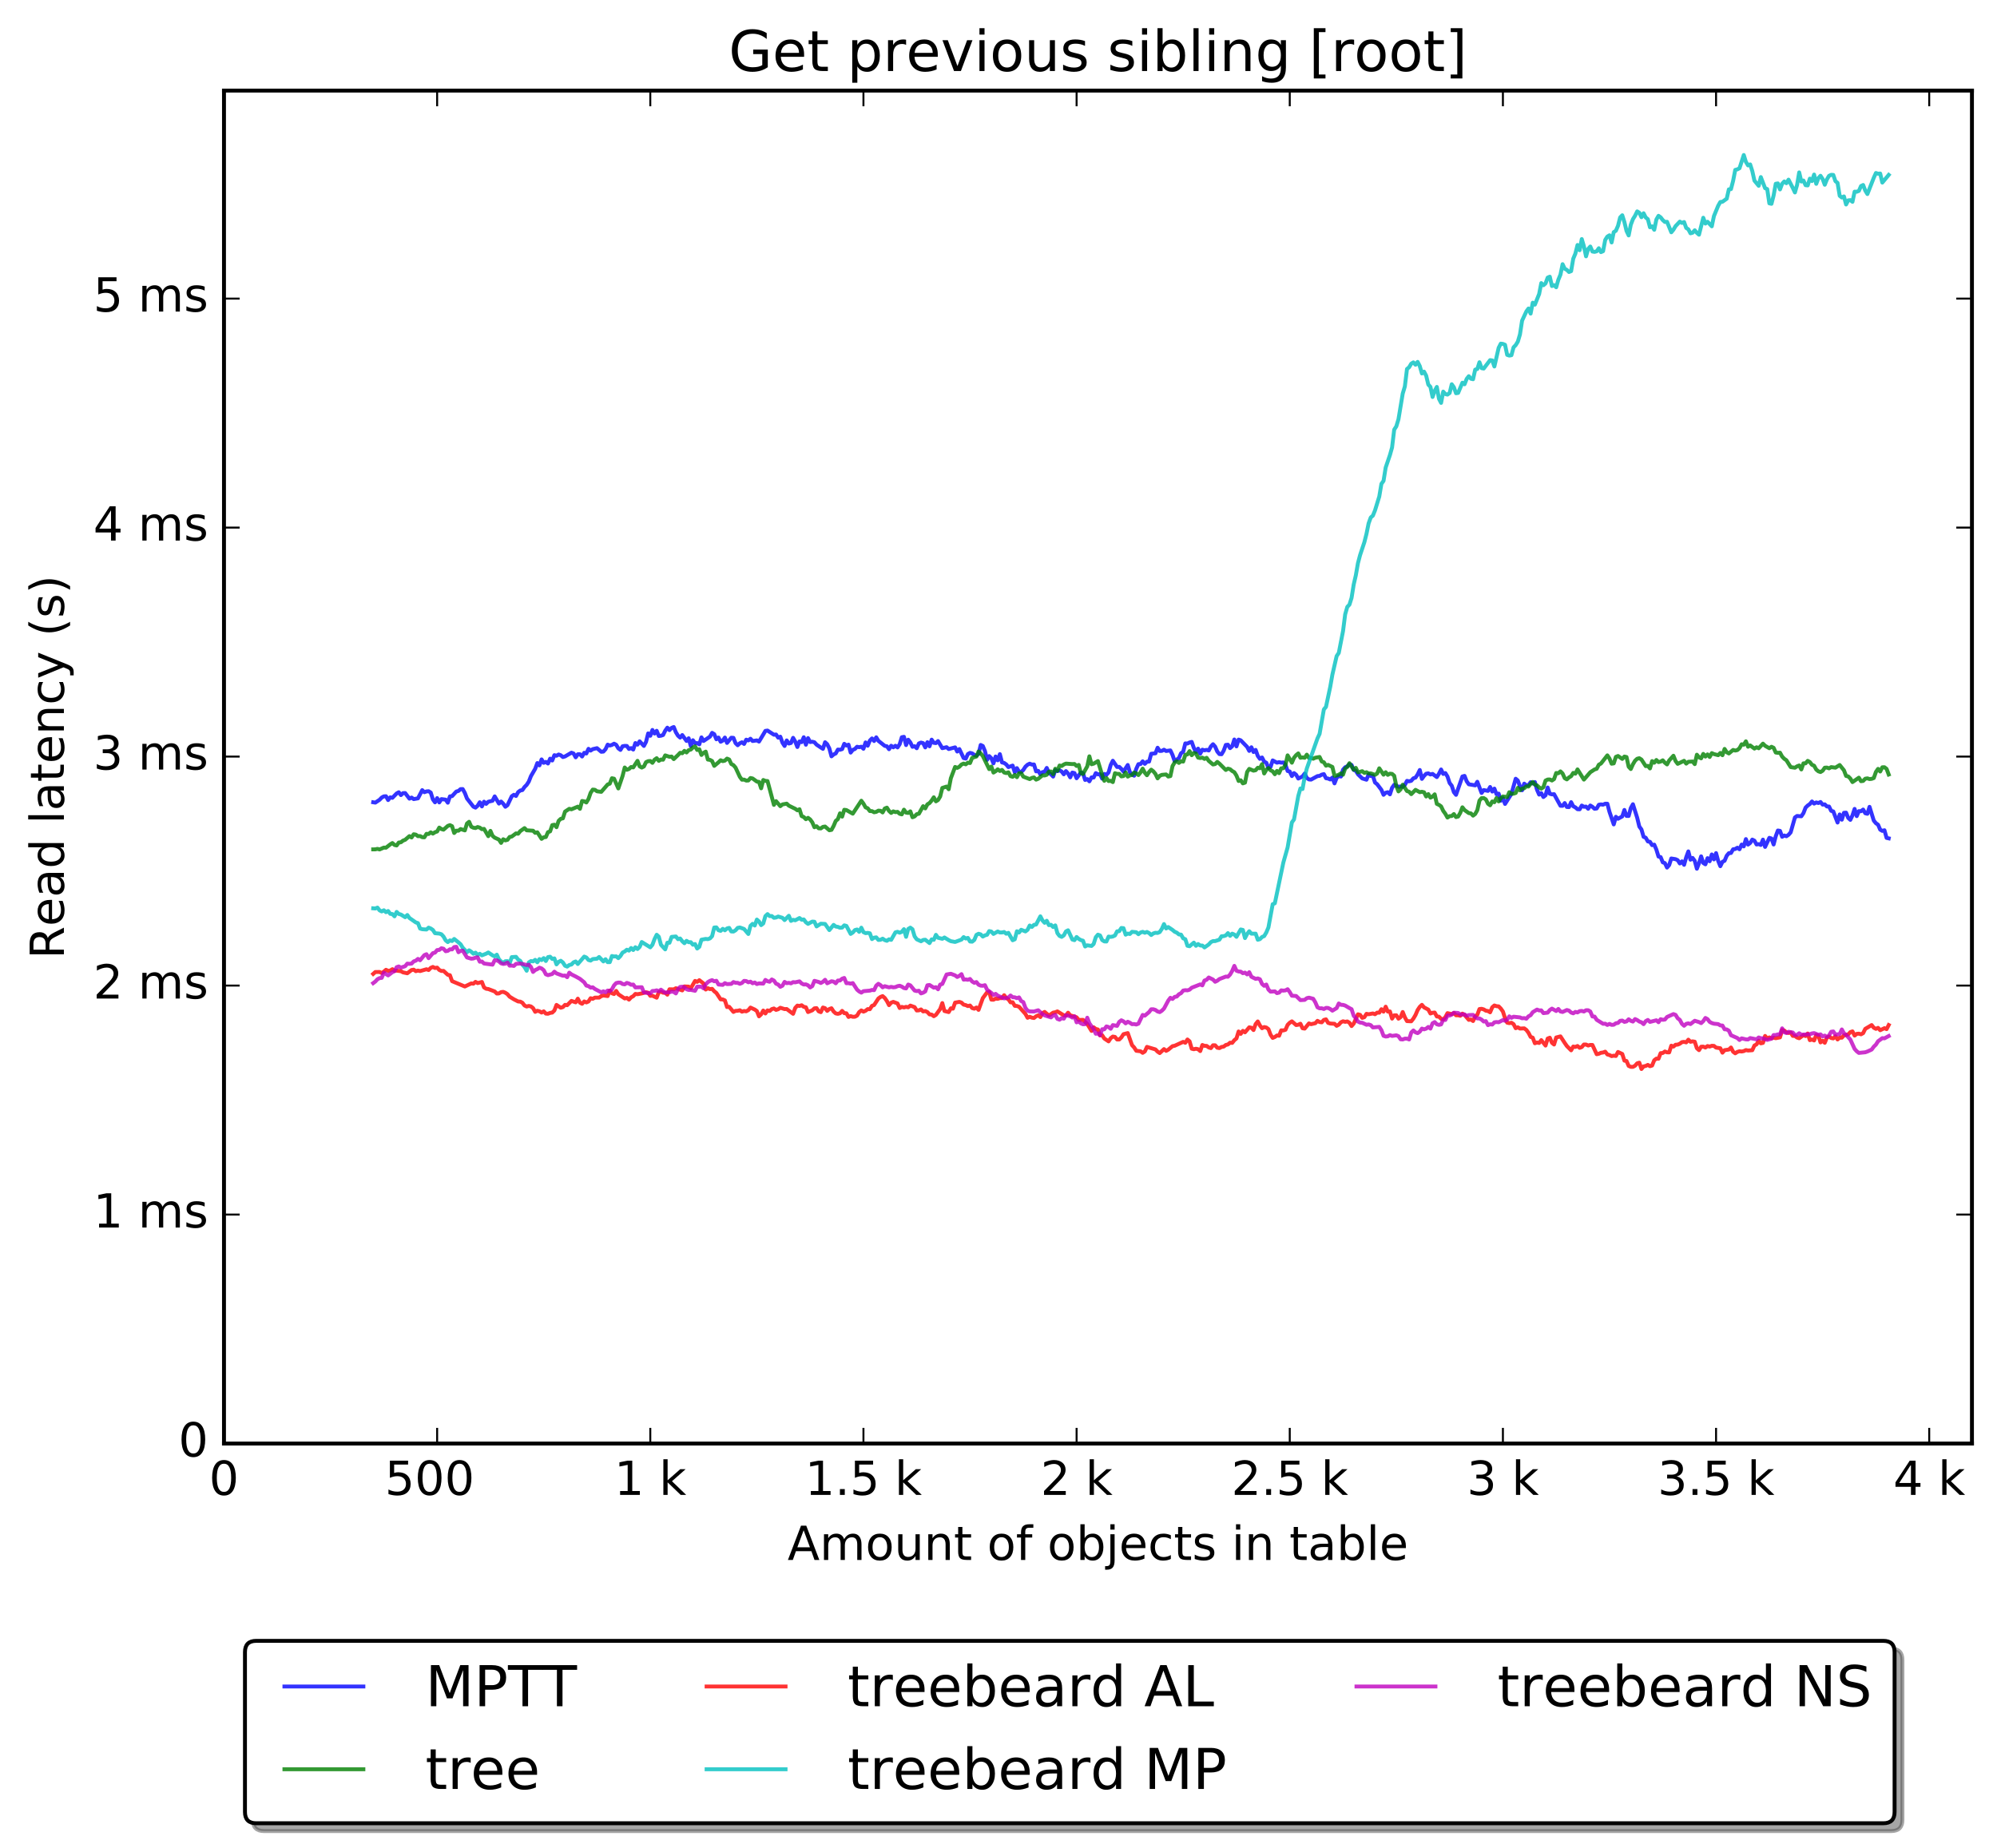<?xml version="1.0" encoding="utf-8" standalone="no"?>
<!DOCTYPE svg PUBLIC "-//W3C//DTD SVG 1.1//EN"
  "http://www.w3.org/Graphics/SVG/1.1/DTD/svg11.dtd">
<!-- Created with matplotlib (http://matplotlib.org/) -->
<svg height="472pt" version="1.1" viewBox="0 0 510 472" width="510pt" xmlns="http://www.w3.org/2000/svg" xmlns:xlink="http://www.w3.org/1999/xlink">
 <defs>
  <style type="text/css">
*{stroke-linecap:butt;stroke-linejoin:round;stroke-miterlimit:100000;}
  </style>
 </defs>
 <g id="figure_1">
  <g id="patch_1">
   <path d="M 0 472.935 
L 510.803 472.935 
L 510.803 0 
L 0 0 
z
" style="fill:#ffffff;"/>
  </g>
  <g id="axes_1">
   <g id="patch_2">
    <path d="M 57.203 368.742 
L 503.603 368.742 
L 503.603 23.142 
L 57.203 23.142 
z
" style="fill:#ffffff;"/>
   </g>
   <g id="line2d_1">
    <path clip-path="url(#p7e6252f8bc)" d="M 95.307 204.931 
L 95.852 205.021 
L 96.941 204.294 
L 97.485 203.725 
L 98.029 203.423 
L 98.574 203.392 
L 99.118 204.367 
L 99.662 203.673 
L 100.207 203.799 
L 101.295 202.682 
L 101.84 202.375 
L 102.384 203.097 
L 102.928 202.6 
L 103.473 202.58 
L 104.562 204.011 
L 105.106 203.73 
L 105.65 204.125 
L 106.739 203.933 
L 107.828 201.831 
L 108.372 202.362 
L 108.916 202.164 
L 109.461 202.11 
L 110.005 202.457 
L 110.549 204.194 
L 111.094 204.948 
L 111.638 203.868 
L 112.183 204.968 
L 112.727 204.126 
L 113.816 204.263 
L 114.36 205.045 
L 114.904 203.426 
L 115.449 203.367 
L 116.537 202.186 
L 117.082 202.039 
L 117.626 201.572 
L 118.17 201.564 
L 118.715 202.559 
L 119.259 203.964 
L 120.892 206.056 
L 121.437 206.303 
L 121.981 205.809 
L 122.525 204.931 
L 123.07 205.991 
L 123.614 204.785 
L 124.158 205.338 
L 124.703 204.793 
L 125.791 204.545 
L 126.336 203.43 
L 127.425 205.269 
L 127.969 204.748 
L 128.513 205.291 
L 129.058 206.078 
L 129.602 205.683 
L 130.691 203.395 
L 131.235 203.021 
L 131.779 203.325 
L 132.324 202.338 
L 132.868 201.926 
L 133.412 201.816 
L 133.957 201.03 
L 134.501 200.487 
L 135.046 199.65 
L 135.59 198.263 
L 136.679 196.382 
L 137.223 194.917 
L 137.767 195.505 
L 138.312 193.983 
L 138.856 194.862 
L 139.4 194.623 
L 139.945 195.033 
L 140.489 193.795 
L 141.033 194.263 
L 141.578 192.902 
L 142.122 193.047 
L 142.667 192.728 
L 143.211 192.926 
L 143.755 193.383 
L 144.3 193.225 
L 145.933 192.269 
L 146.477 192.466 
L 147.021 193.455 
L 147.566 192.673 
L 148.11 192.667 
L 148.654 193.243 
L 149.199 192.293 
L 149.743 192.474 
L 150.288 191.281 
L 150.832 191.731 
L 151.376 191.361 
L 152.465 191.112 
L 153.554 192.037 
L 154.098 191.983 
L 154.642 191.379 
L 155.187 190.216 
L 155.731 190.437 
L 156.275 190.283 
L 156.82 189.964 
L 157.364 190.247 
L 157.909 191.16 
L 158.453 191.558 
L 158.997 190.629 
L 159.542 190.527 
L 160.086 190.548 
L 160.63 191.314 
L 161.175 191.096 
L 161.719 191.467 
L 162.263 189.808 
L 162.808 190.214 
L 163.352 189.364 
L 164.441 190.541 
L 164.985 189.506 
L 165.53 187.344 
L 166.074 187.95 
L 166.618 186.461 
L 167.163 187.382 
L 167.707 186.676 
L 168.251 188.005 
L 168.796 187.936 
L 169.34 187.749 
L 169.884 186.652 
L 170.429 185.879 
L 170.973 186.51 
L 171.517 185.932 
L 172.062 185.711 
L 172.606 187.048 
L 173.151 187.931 
L 173.695 188.415 
L 174.239 187.763 
L 175.328 189.269 
L 175.872 188.586 
L 176.417 190.582 
L 176.961 189.088 
L 177.505 189.838 
L 178.05 189.813 
L 178.594 190.135 
L 179.138 188.355 
L 179.683 189.271 
L 181.316 188.17 
L 181.86 187.2 
L 182.405 187.539 
L 182.949 188.841 
L 183.493 188.403 
L 184.038 189.471 
L 184.582 189.189 
L 185.126 188.402 
L 185.671 189.773 
L 186.759 188.445 
L 187.304 188.476 
L 187.848 189.83 
L 188.393 190.365 
L 188.937 189.86 
L 189.481 189.609 
L 190.026 190.031 
L 190.57 188.945 
L 191.114 189.136 
L 191.659 188.7 
L 192.203 189.286 
L 193.292 189.124 
L 193.836 189.431 
L 194.925 187.623 
L 195.469 186.694 
L 196.014 186.616 
L 197.647 187.678 
L 198.191 187.625 
L 198.735 188.428 
L 199.28 188.181 
L 199.824 189.713 
L 200.368 190.552 
L 200.913 189.137 
L 201.457 189.934 
L 202.001 189.789 
L 202.546 188.475 
L 203.09 189.425 
L 203.635 190.818 
L 204.179 189.39 
L 204.723 189.58 
L 205.268 188.325 
L 205.812 190.235 
L 206.356 188.546 
L 206.901 189.554 
L 207.445 189.465 
L 207.989 189.602 
L 208.534 190.213 
L 209.622 190.946 
L 210.167 191.285 
L 210.711 189.598 
L 211.256 190.105 
L 211.8 191.175 
L 212.344 193.198 
L 212.889 192.721 
L 213.433 192.457 
L 213.977 191.474 
L 214.522 191.517 
L 215.066 191.352 
L 215.61 190.001 
L 216.155 190.435 
L 216.699 190.217 
L 217.243 192.241 
L 217.788 191.543 
L 218.332 191.317 
L 218.877 190.752 
L 219.421 190.864 
L 219.965 190.738 
L 220.51 191.266 
L 221.054 189.638 
L 221.598 190.485 
L 222.143 189.174 
L 222.687 188.629 
L 223.231 189.289 
L 223.776 188.344 
L 224.32 189.231 
L 225.953 190.527 
L 226.498 190.626 
L 227.042 191.379 
L 227.586 190.495 
L 228.131 190.899 
L 228.675 190.495 
L 229.219 190.923 
L 229.764 190.102 
L 230.308 188.324 
L 230.852 188.212 
L 231.397 190.32 
L 231.941 188.95 
L 232.485 189.642 
L 233.03 190.765 
L 233.574 190.609 
L 234.119 191.13 
L 234.663 189.914 
L 235.207 189.683 
L 235.752 189.831 
L 236.296 190.92 
L 236.84 189.585 
L 237.385 190.634 
L 237.929 188.938 
L 238.473 189.749 
L 239.018 189.819 
L 239.562 189.301 
L 240.651 191.118 
L 241.74 190.858 
L 242.284 191.338 
L 243.917 190.907 
L 244.461 191.974 
L 245.006 191.344 
L 246.094 193.639 
L 246.639 193.781 
L 247.183 192.622 
L 247.727 192.314 
L 248.272 192.447 
L 248.816 192.833 
L 249.361 193.006 
L 249.905 192.581 
L 250.449 190.294 
L 250.994 190.556 
L 251.538 191.849 
L 252.082 194.098 
L 252.627 193.14 
L 253.171 193.696 
L 253.715 194.992 
L 254.26 193.246 
L 254.804 194.214 
L 255.348 192.641 
L 255.893 194.756 
L 256.437 194.887 
L 256.982 195.268 
L 257.526 195.948 
L 258.615 195.565 
L 259.159 197.272 
L 259.703 196.212 
L 260.248 197.138 
L 260.792 197.196 
L 261.336 196.676 
L 261.881 195.833 
L 262.425 195.336 
L 262.969 195.071 
L 263.514 195.306 
L 264.058 195.274 
L 264.603 197.04 
L 265.147 196.914 
L 265.691 197.8 
L 266.236 197.23 
L 266.78 197.138 
L 267.324 196.163 
L 267.869 197.427 
L 268.413 197.783 
L 268.957 198.369 
L 269.502 196.725 
L 270.046 196.983 
L 270.59 196.755 
L 271.135 197.082 
L 271.679 197.791 
L 272.224 196.968 
L 272.768 197.585 
L 273.312 198.566 
L 273.857 197.347 
L 274.401 197.483 
L 274.945 198.795 
L 276.034 197.343 
L 276.578 197.53 
L 277.123 199.233 
L 277.667 199.014 
L 278.211 199.584 
L 278.756 198.575 
L 279.3 198.615 
L 279.845 197.486 
L 280.389 197.8 
L 280.933 197.755 
L 281.478 198.895 
L 282.022 197.701 
L 282.566 197.909 
L 283.111 197.315 
L 283.655 195.409 
L 284.199 194.327 
L 285.288 195.922 
L 285.832 195.888 
L 286.377 196.409 
L 286.921 197.088 
L 288.01 195.409 
L 288.554 197.259 
L 289.099 197.795 
L 289.643 198.149 
L 290.187 196.377 
L 290.732 195.197 
L 291.276 195.175 
L 291.82 194.476 
L 292.365 195.118 
L 292.909 194.571 
L 293.453 194.541 
L 293.998 192.54 
L 295.087 192.426 
L 295.631 191.001 
L 296.175 191.83 
L 296.72 191.799 
L 297.264 191.507 
L 297.808 191.833 
L 298.897 191.69 
L 299.441 192.838 
L 299.986 194.43 
L 301.074 193.644 
L 301.619 192.404 
L 302.163 192.045 
L 302.708 189.897 
L 303.252 189.931 
L 303.796 189.659 
L 304.341 189.514 
L 304.885 191.034 
L 305.429 192.088 
L 305.974 191.235 
L 306.518 192.517 
L 307.062 191.5 
L 307.607 191.668 
L 308.151 191.545 
L 308.695 191.707 
L 309.24 190.673 
L 309.784 190.102 
L 310.329 190.721 
L 310.873 191.972 
L 311.417 192.628 
L 311.962 192.665 
L 312.506 191.757 
L 313.05 190.285 
L 313.595 190.23 
L 314.139 191.107 
L 314.683 190.625 
L 315.228 188.901 
L 315.772 190.656 
L 316.316 188.922 
L 316.861 189.106 
L 318.494 190.787 
L 319.038 191.81 
L 319.583 190.885 
L 320.127 192.101 
L 320.671 191.557 
L 321.216 193.097 
L 321.76 193.841 
L 322.304 193.49 
L 322.849 194.554 
L 323.393 194.836 
L 323.937 196.177 
L 324.482 195.891 
L 325.026 194.24 
L 326.115 194.82 
L 326.659 194.678 
L 327.204 194.819 
L 327.748 194.756 
L 328.292 195.367 
L 328.837 196.95 
L 329.381 197.072 
L 329.925 198.239 
L 330.47 197.481 
L 331.014 197.903 
L 331.558 198.872 
L 332.647 198.336 
L 333.192 197.607 
L 333.736 198.723 
L 334.28 199.102 
L 334.825 199.142 
L 336.458 198.248 
L 337.002 198.19 
L 337.546 197.879 
L 338.091 197.737 
L 338.635 198.788 
L 339.179 198.875 
L 339.724 199.11 
L 340.268 198.628 
L 340.813 200.106 
L 341.357 198.701 
L 341.901 198.229 
L 342.446 198.363 
L 342.99 196.604 
L 343.534 195.989 
L 344.079 195.743 
L 344.623 195.233 
L 345.167 195.396 
L 345.712 196.666 
L 346.256 196.899 
L 346.8 197.783 
L 347.889 198.839 
L 348.978 199.175 
L 349.522 197.793 
L 350.067 198.225 
L 350.611 198.182 
L 351.155 199.883 
L 351.7 200.321 
L 352.788 201.759 
L 353.333 203.025 
L 353.877 202.502 
L 354.421 202.361 
L 354.966 202.91 
L 355.51 201.23 
L 356.055 200.472 
L 357.143 200.968 
L 357.688 200.901 
L 358.232 200.966 
L 358.776 200.501 
L 359.321 199.465 
L 359.865 199.581 
L 360.409 199.444 
L 360.954 198.809 
L 361.498 198.637 
L 362.042 197.825 
L 362.587 196.686 
L 363.131 198.957 
L 363.676 198.196 
L 364.22 197.643 
L 364.764 197.544 
L 365.309 197.838 
L 365.853 197.684 
L 366.942 198.501 
L 367.486 197.649 
L 368.03 196.556 
L 368.575 197.693 
L 369.119 197.473 
L 369.663 198.359 
L 370.208 200.013 
L 370.752 200.703 
L 371.297 202.352 
L 371.841 203.034 
L 373.474 198.347 
L 374.018 198.193 
L 374.563 199.566 
L 375.107 200.339 
L 376.196 200.52 
L 376.74 200.617 
L 377.284 199.699 
L 378.373 202.554 
L 378.918 201.813 
L 380.006 202.029 
L 380.551 201.031 
L 381.095 202.194 
L 381.639 201.446 
L 382.184 202.873 
L 382.728 202.717 
L 383.272 204.542 
L 383.817 203.877 
L 384.361 205.361 
L 385.994 202.786 
L 387.083 198.921 
L 387.627 199.38 
L 388.172 200.866 
L 388.716 201.865 
L 389.26 200.174 
L 389.805 200.608 
L 390.349 200.546 
L 390.893 199.806 
L 391.438 200.146 
L 391.982 199.772 
L 392.526 201.734 
L 393.071 202.973 
L 393.615 202.603 
L 394.16 203.593 
L 394.704 203.151 
L 395.248 201.166 
L 395.793 202.761 
L 396.337 202.915 
L 396.881 202.862 
L 398.514 205.824 
L 399.059 205.844 
L 399.603 205.136 
L 400.147 206.132 
L 400.692 206.169 
L 401.236 204.905 
L 401.781 205.954 
L 402.325 206.241 
L 402.869 206.702 
L 403.414 206.731 
L 403.958 205.769 
L 404.502 206.085 
L 405.047 206.036 
L 405.591 206.591 
L 406.135 205.762 
L 406.68 206.096 
L 407.224 206.599 
L 407.768 206.516 
L 408.313 205.572 
L 408.857 205.477 
L 409.402 205.551 
L 409.946 205.297 
L 410.49 205.304 
L 411.035 207.38 
L 412.123 210.586 
L 412.668 208.645 
L 413.212 209.144 
L 414.301 208.546 
L 414.845 206.893 
L 415.389 208.421 
L 415.934 208.433 
L 416.478 206.408 
L 417.023 205.435 
L 418.111 208.885 
L 418.656 211.131 
L 419.2 211.88 
L 419.744 213.759 
L 420.289 213.992 
L 420.833 214.934 
L 421.377 215.036 
L 421.922 215.885 
L 422.466 215.76 
L 423.01 217.026 
L 423.555 218.8 
L 424.099 218.942 
L 424.644 220.273 
L 425.188 220.473 
L 425.732 221.616 
L 426.277 220.972 
L 426.821 219.291 
L 427.91 219.469 
L 428.454 219.722 
L 428.998 220.566 
L 429.543 220.031 
L 430.087 220.911 
L 430.631 218.969 
L 431.176 217.486 
L 431.72 219.602 
L 432.265 219.152 
L 432.809 219.9 
L 433.353 221.91 
L 433.898 220.502 
L 434.442 218.748 
L 434.986 220.444 
L 435.531 220.784 
L 436.075 219.209 
L 436.619 219.999 
L 437.164 218.264 
L 437.708 219.522 
L 438.252 217.918 
L 438.797 219.919 
L 439.341 221.263 
L 439.886 220.143 
L 440.43 219.874 
L 440.974 218.585 
L 441.519 217.933 
L 442.063 217.885 
L 442.607 216.945 
L 443.152 216.869 
L 443.696 216.543 
L 444.24 216.934 
L 444.785 215.743 
L 445.329 216.202 
L 445.873 214.34 
L 446.418 215.742 
L 446.962 215.33 
L 447.507 214.47 
L 448.051 214.746 
L 448.595 215.717 
L 449.14 215.618 
L 449.684 215.837 
L 450.228 214.475 
L 450.773 216.335 
L 451.861 214.017 
L 452.406 214.191 
L 452.95 215.714 
L 453.494 213.607 
L 454.039 212.145 
L 454.583 212.24 
L 455.128 213.752 
L 455.672 213.423 
L 456.216 213.611 
L 456.761 213.246 
L 457.305 212.628 
L 458.394 208.811 
L 458.938 208.435 
L 460.027 208.513 
L 460.571 207.709 
L 461.115 206.299 
L 461.66 205.761 
L 462.204 205.394 
L 462.749 204.727 
L 463.293 205.276 
L 463.837 204.971 
L 464.382 205.127 
L 464.926 204.863 
L 465.47 205.528 
L 466.015 205.466 
L 466.559 206.002 
L 467.103 206.016 
L 467.648 207.118 
L 468.192 207.275 
L 469.281 210.11 
L 469.825 208.044 
L 470.37 209.384 
L 470.914 207.627 
L 471.458 207.586 
L 472.003 208.934 
L 472.547 209.426 
L 473.091 208.278 
L 473.636 206.628 
L 474.18 208.47 
L 474.724 207.199 
L 475.269 207.22 
L 475.813 206.793 
L 476.357 207.738 
L 476.902 207.876 
L 477.446 206.101 
L 478.535 209.613 
L 479.079 210.286 
L 479.624 210.662 
L 480.168 211.927 
L 480.712 212.24 
L 481.257 212.081 
L 481.801 214.031 
L 482.345 214.152 
L 482.345 214.152 
" style="fill:none;opacity:0.8;stroke:#0000ff;stroke-linecap:square;"/>
   </g>
   <g id="line2d_2">
    <path clip-path="url(#p7e6252f8bc)" d="M 95.307 216.966 
L 95.852 216.96 
L 96.396 216.831 
L 96.941 216.984 
L 98.029 216.507 
L 98.574 216.54 
L 99.662 215.686 
L 100.207 215.348 
L 100.751 215.839 
L 101.295 215.963 
L 101.84 215.219 
L 102.384 215.153 
L 102.928 214.726 
L 103.473 214.516 
L 104.562 213.58 
L 105.106 213.926 
L 105.65 213.106 
L 106.195 213.195 
L 106.739 213.594 
L 107.283 213.566 
L 107.828 213.848 
L 108.372 213.888 
L 108.916 212.999 
L 109.461 213.035 
L 110.005 212.61 
L 110.549 212.941 
L 111.094 212.584 
L 111.638 212.396 
L 112.183 211.4 
L 112.727 211.776 
L 113.271 211.932 
L 114.36 210.972 
L 114.904 210.773 
L 115.449 211.042 
L 115.993 212.78 
L 116.537 212.19 
L 117.082 212.194 
L 117.626 211.772 
L 118.715 212.117 
L 119.259 210.359 
L 119.804 209.92 
L 120.348 211.171 
L 120.892 211.43 
L 121.437 211.517 
L 121.981 211.254 
L 122.525 211.413 
L 123.07 211.808 
L 123.614 211.733 
L 124.703 213.593 
L 125.247 212.237 
L 125.791 213.505 
L 126.336 213.97 
L 127.425 214.468 
L 127.969 215.309 
L 128.513 214.381 
L 129.058 214.669 
L 129.602 214.528 
L 130.146 213.799 
L 130.691 213.688 
L 131.779 212.879 
L 132.324 212.97 
L 132.868 212.303 
L 133.957 211.535 
L 134.501 212.096 
L 136.134 212.199 
L 136.679 212.746 
L 137.223 212.599 
L 138.312 214.28 
L 138.856 213.88 
L 139.4 213.815 
L 139.945 212.563 
L 140.489 212.37 
L 141.033 210.77 
L 141.578 210.666 
L 142.122 211.301 
L 142.667 209.669 
L 143.211 209.16 
L 143.755 209.036 
L 144.3 207.317 
L 145.388 206.604 
L 145.933 206.729 
L 147.566 206.049 
L 148.11 206.605 
L 148.654 204.6 
L 149.199 204.696 
L 149.743 204.983 
L 150.288 204.094 
L 150.832 202.526 
L 151.376 201.697 
L 151.921 201.748 
L 152.465 202.129 
L 153.554 202.268 
L 155.187 200.387 
L 155.731 200.18 
L 156.275 198.793 
L 156.82 198.912 
L 157.909 201.403 
L 158.997 198.211 
L 159.542 196.053 
L 160.086 196.636 
L 160.63 196.434 
L 161.175 195.927 
L 161.719 196.028 
L 162.808 194.345 
L 163.352 195.759 
L 163.896 196.069 
L 164.441 195.79 
L 164.985 194.688 
L 165.53 194.433 
L 166.074 194.391 
L 166.618 194.861 
L 167.163 194.053 
L 167.707 193.674 
L 168.251 194.354 
L 168.796 194.014 
L 169.34 194.061 
L 169.884 192.955 
L 170.973 193.319 
L 171.517 193.254 
L 172.062 193.908 
L 173.151 192.867 
L 173.695 192.295 
L 174.239 192.412 
L 174.784 191.798 
L 175.328 192.211 
L 175.872 191.62 
L 176.417 191.475 
L 176.961 190.928 
L 177.505 190.649 
L 178.05 191.575 
L 178.594 191.393 
L 179.138 192.846 
L 179.683 192.305 
L 180.227 191.996 
L 180.772 194.024 
L 181.316 194.104 
L 181.86 194.402 
L 182.405 195.635 
L 183.493 194.727 
L 184.038 194.201 
L 184.582 194.423 
L 185.126 194.3 
L 185.671 193.776 
L 186.215 194.009 
L 186.759 195.158 
L 187.304 195.448 
L 187.848 196.081 
L 188.937 198.429 
L 189.481 199.167 
L 190.026 199.139 
L 190.57 199.392 
L 191.114 199.366 
L 191.659 198.736 
L 192.203 198.852 
L 193.292 199.649 
L 193.836 199.731 
L 194.38 201.364 
L 194.925 199.244 
L 195.469 199.477 
L 196.014 199.514 
L 197.647 205.6 
L 198.191 204.651 
L 199.28 205.933 
L 199.824 205.481 
L 200.913 205.288 
L 201.457 205.802 
L 203.09 206.598 
L 203.635 206.985 
L 204.179 206.712 
L 204.723 208.465 
L 205.268 208.698 
L 205.812 209.255 
L 206.356 208.908 
L 206.901 209.321 
L 207.445 210.059 
L 207.989 211.311 
L 208.534 211.054 
L 209.078 211.581 
L 209.622 211.614 
L 210.167 211.213 
L 210.711 211.134 
L 211.8 212.084 
L 212.344 211.982 
L 212.889 210.996 
L 213.433 209.701 
L 213.977 209.25 
L 214.522 207.754 
L 215.066 208.603 
L 215.61 206.854 
L 216.155 206.924 
L 217.788 207.844 
L 219.965 204.542 
L 220.51 205.278 
L 221.054 206.235 
L 221.598 206.463 
L 222.143 207.178 
L 222.687 207.19 
L 223.231 207.486 
L 223.776 207.385 
L 224.32 207.069 
L 224.864 207.11 
L 225.409 207.527 
L 225.953 206.529 
L 226.498 206.307 
L 227.042 207.15 
L 227.586 207.658 
L 228.131 207.257 
L 228.675 207.45 
L 229.219 207.38 
L 229.764 207.879 
L 230.308 208.025 
L 230.852 206.824 
L 231.397 207.581 
L 231.941 207.657 
L 232.485 207.254 
L 233.03 208.76 
L 233.574 208.548 
L 234.119 207.977 
L 234.663 207.869 
L 235.752 205.932 
L 236.296 206.504 
L 236.84 205.463 
L 237.385 205.133 
L 237.929 204.49 
L 238.473 203.662 
L 239.018 204.698 
L 239.562 204.355 
L 240.106 203.461 
L 240.651 201.269 
L 241.74 200.924 
L 242.284 201.604 
L 242.828 198.802 
L 243.917 195.907 
L 244.461 196.15 
L 245.006 195.854 
L 245.55 195.289 
L 246.094 195.05 
L 246.639 195.243 
L 247.183 194.816 
L 247.727 194.915 
L 248.272 193.584 
L 249.361 193.244 
L 249.905 191.965 
L 250.449 192.454 
L 250.994 193.112 
L 252.627 196.467 
L 253.171 195.812 
L 253.715 197.345 
L 254.26 197.007 
L 254.804 196.515 
L 255.348 196.943 
L 255.893 196.667 
L 256.437 197.33 
L 256.982 197.475 
L 257.526 197.286 
L 258.07 198.251 
L 258.615 198.428 
L 259.159 197.949 
L 259.703 198.523 
L 260.248 197.51 
L 260.792 197.495 
L 261.336 198.389 
L 262.969 199.013 
L 263.514 198.719 
L 264.058 198.581 
L 264.603 199.151 
L 265.147 198.931 
L 266.236 198.044 
L 266.78 198.088 
L 267.324 197.909 
L 267.869 197.096 
L 268.413 197.071 
L 268.957 197.765 
L 269.502 196.363 
L 270.046 196.905 
L 270.59 195.546 
L 271.135 195.668 
L 271.679 195.285 
L 272.224 195.057 
L 273.857 195.18 
L 274.401 195.154 
L 274.945 195.659 
L 275.49 195.39 
L 276.034 197.504 
L 276.578 197.712 
L 277.667 195.76 
L 278.211 193.196 
L 278.756 195.217 
L 279.3 195.07 
L 280.389 194.414 
L 281.478 197.985 
L 282.022 199.453 
L 282.566 198.74 
L 283.111 199.512 
L 283.655 199.456 
L 284.199 199.779 
L 284.744 197.509 
L 285.288 197.679 
L 285.832 197.688 
L 286.377 198.323 
L 286.921 198.232 
L 287.466 197.303 
L 288.01 198.382 
L 288.554 198.063 
L 289.099 197.979 
L 289.643 197.326 
L 290.187 197.548 
L 290.732 197.981 
L 291.276 197.305 
L 291.82 196.347 
L 292.365 197.387 
L 292.909 198.029 
L 293.453 197.215 
L 293.998 196.606 
L 294.542 197.029 
L 295.087 197.694 
L 295.631 198.825 
L 296.175 198.173 
L 296.72 197.93 
L 297.808 197.827 
L 298.353 198.364 
L 298.897 198.246 
L 299.441 195.689 
L 299.986 194.761 
L 300.53 194.452 
L 301.074 194.878 
L 301.619 194.452 
L 302.163 194.543 
L 302.708 192.822 
L 303.252 192.704 
L 303.796 191.866 
L 304.341 192.91 
L 304.885 192.332 
L 305.429 192.484 
L 305.974 193.526 
L 306.518 193.639 
L 307.062 193.536 
L 307.607 193.858 
L 308.151 193.58 
L 308.695 194.361 
L 309.784 195.282 
L 310.329 195.167 
L 310.873 194.619 
L 311.417 195.057 
L 312.506 196.143 
L 313.05 196.679 
L 313.595 196.343 
L 314.139 196.488 
L 314.683 196.948 
L 315.228 197.251 
L 315.772 198.123 
L 316.316 199.495 
L 316.861 199.313 
L 317.405 200.102 
L 317.95 199.918 
L 318.494 197.2 
L 319.038 196.403 
L 320.127 196.86 
L 320.671 196.74 
L 321.216 196.116 
L 321.76 196.239 
L 322.304 195.195 
L 322.849 197.578 
L 323.393 196.654 
L 323.937 196.185 
L 324.482 196.764 
L 325.026 197.027 
L 325.571 197.774 
L 326.115 196.925 
L 326.659 197.494 
L 327.204 196.263 
L 327.748 196.232 
L 328.292 195.382 
L 328.837 192.952 
L 329.925 194.824 
L 330.47 193.558 
L 331.014 192.893 
L 331.558 192.45 
L 332.103 193.563 
L 332.647 193.474 
L 333.192 193.566 
L 333.736 192.775 
L 334.28 193.603 
L 334.825 193.593 
L 335.369 193.809 
L 335.913 193.55 
L 337.002 193.362 
L 337.546 194.513 
L 338.091 194.716 
L 338.635 195.587 
L 339.179 195.384 
L 340.268 195.909 
L 340.813 198.174 
L 341.357 198.098 
L 341.901 197.891 
L 342.446 197.54 
L 342.99 197.889 
L 343.534 196.305 
L 344.079 195.9 
L 344.623 194.952 
L 345.712 196.626 
L 346.256 196.148 
L 346.8 197.297 
L 347.889 196.994 
L 348.434 197.429 
L 348.978 197.263 
L 349.522 197.567 
L 350.067 197.554 
L 351.155 197.926 
L 351.7 197.575 
L 352.244 196.26 
L 353.333 197.885 
L 353.877 197.258 
L 354.421 197.927 
L 354.966 197.626 
L 355.51 197.687 
L 356.055 198.162 
L 356.599 200.775 
L 357.143 202.155 
L 357.688 201.631 
L 358.232 200.438 
L 359.321 202.066 
L 359.865 202.236 
L 360.409 202.857 
L 361.498 201.76 
L 362.587 202.357 
L 363.131 202.247 
L 363.676 202.381 
L 364.22 203.455 
L 364.764 202.84 
L 365.309 203.754 
L 365.853 203.479 
L 366.397 202.904 
L 366.942 205.343 
L 367.486 205.594 
L 368.03 205.978 
L 368.575 207.126 
L 369.119 207.876 
L 369.663 208.84 
L 370.208 208.477 
L 370.752 208.445 
L 371.297 207.946 
L 371.841 208.714 
L 372.385 208.576 
L 372.93 207.624 
L 373.474 206.219 
L 374.018 206.924 
L 375.107 207.697 
L 375.651 207.778 
L 376.196 208.346 
L 376.74 207.92 
L 377.284 206.945 
L 377.829 204.504 
L 378.373 203.875 
L 378.918 203.864 
L 379.462 204.202 
L 380.006 205.311 
L 380.551 205.699 
L 381.095 204.725 
L 381.639 204.916 
L 382.184 203.833 
L 382.728 204.71 
L 383.272 203.883 
L 383.817 203.45 
L 384.905 203.608 
L 385.45 202.357 
L 385.994 202.797 
L 386.539 202.737 
L 387.083 202.558 
L 387.627 201.246 
L 388.172 201.882 
L 388.716 201.425 
L 389.26 201.355 
L 389.805 200.872 
L 390.349 200.915 
L 390.893 200.226 
L 391.438 199.748 
L 391.982 200.43 
L 392.526 200.62 
L 393.071 201.144 
L 393.615 201.457 
L 394.16 201.071 
L 394.704 199.393 
L 395.248 199.127 
L 395.793 199.104 
L 396.337 199.376 
L 396.881 199.011 
L 397.426 197.456 
L 397.97 197.516 
L 398.514 197.044 
L 399.059 197.587 
L 399.603 198.781 
L 400.147 199.09 
L 400.692 198.585 
L 401.236 198.271 
L 401.781 197.428 
L 402.325 197.635 
L 402.869 196.536 
L 404.502 199.146 
L 406.135 197.262 
L 407.224 196.554 
L 407.768 196.38 
L 408.313 195.338 
L 408.857 195.039 
L 410.49 192.953 
L 411.035 193.764 
L 411.579 195.082 
L 412.123 194.998 
L 412.668 193.334 
L 413.212 193.112 
L 414.301 193.858 
L 414.845 193.254 
L 415.389 193.381 
L 415.934 195.855 
L 416.478 196.44 
L 417.023 195.229 
L 417.567 194.319 
L 418.111 193.811 
L 418.656 193.679 
L 419.2 194.024 
L 420.289 195.697 
L 420.833 195.638 
L 421.377 196.288 
L 421.922 194.417 
L 422.466 194.828 
L 423.01 194.138 
L 423.555 194.671 
L 424.099 194.538 
L 424.644 194.216 
L 425.188 194.832 
L 425.732 195.269 
L 426.277 194.252 
L 427.365 193.047 
L 427.91 194.399 
L 428.454 195.12 
L 430.087 194.34 
L 430.631 195.058 
L 431.176 194.594 
L 432.265 194.518 
L 432.809 195.189 
L 433.353 192.786 
L 433.898 193.441 
L 434.442 193.711 
L 434.986 192.578 
L 435.531 193.261 
L 436.075 192.704 
L 436.619 193.36 
L 437.164 192.378 
L 437.708 192.622 
L 438.797 192.902 
L 439.341 192.335 
L 439.886 192.911 
L 440.43 191.307 
L 440.974 192.161 
L 441.519 192.464 
L 442.607 191.566 
L 443.152 191.73 
L 443.696 191.599 
L 444.24 191.112 
L 444.785 190.121 
L 445.329 190.226 
L 445.873 189.364 
L 446.418 190.742 
L 446.962 190.416 
L 448.051 191.223 
L 448.595 190.88 
L 449.14 191.139 
L 450.228 189.961 
L 450.773 190.505 
L 451.861 191.131 
L 452.406 190.755 
L 452.95 191.021 
L 453.494 192.224 
L 454.039 192.306 
L 454.583 192.266 
L 455.128 193.263 
L 455.672 193.828 
L 456.216 194.195 
L 457.305 195.941 
L 458.394 196.11 
L 458.938 195.749 
L 459.482 195.537 
L 460.027 196.545 
L 460.571 194.987 
L 461.115 194.984 
L 461.66 194.353 
L 462.204 194.661 
L 462.749 195.363 
L 463.293 195.595 
L 463.837 196.575 
L 464.382 197.026 
L 464.926 197.21 
L 465.47 196.876 
L 466.015 196.102 
L 466.559 196.067 
L 467.103 196.267 
L 467.648 195.953 
L 468.736 196.091 
L 469.825 195.416 
L 470.914 196.766 
L 471.458 198.208 
L 472.003 198.327 
L 472.547 198.869 
L 473.091 199.776 
L 474.724 198.653 
L 475.269 199.547 
L 475.813 199.475 
L 476.357 198.916 
L 476.902 198.82 
L 477.446 199.006 
L 477.991 198.949 
L 478.535 198.739 
L 479.079 197.183 
L 479.624 196.404 
L 480.168 197.078 
L 480.712 195.995 
L 481.257 195.985 
L 481.801 196.402 
L 482.345 197.842 
L 482.345 197.842 
" style="fill:none;opacity:0.8;stroke:#008000;stroke-linecap:square;"/>
   </g>
   <g id="line2d_3">
    <path clip-path="url(#p7e6252f8bc)" d="M 95.307 248.777 
L 95.852 248.294 
L 96.941 248.281 
L 97.485 248.542 
L 98.029 248.199 
L 98.574 247.725 
L 99.118 247.994 
L 99.662 247.918 
L 100.207 247.57 
L 100.751 247.989 
L 101.295 247.94 
L 102.384 248.087 
L 102.928 248.387 
L 104.017 248.615 
L 105.106 247.784 
L 105.65 247.691 
L 106.195 248.081 
L 106.739 247.922 
L 107.283 248.054 
L 108.916 247.586 
L 109.461 247.784 
L 110.005 247.235 
L 110.549 246.997 
L 111.094 247.269 
L 111.638 247.168 
L 112.183 247.769 
L 112.727 248.026 
L 113.271 248.006 
L 114.36 249.008 
L 114.904 249.111 
L 115.449 250.626 
L 118.715 251.993 
L 120.348 251.206 
L 120.892 251.279 
L 121.437 250.809 
L 121.981 251.126 
L 123.07 250.835 
L 123.614 252.227 
L 124.158 252.569 
L 124.703 252.639 
L 126.336 253.257 
L 126.88 253.789 
L 127.425 253.761 
L 127.969 253.429 
L 128.513 253.359 
L 129.058 253.588 
L 129.602 253.953 
L 130.146 254.591 
L 131.235 255.262 
L 132.324 255.819 
L 132.868 255.855 
L 133.412 256.145 
L 133.957 256.856 
L 134.501 257.108 
L 135.046 256.959 
L 135.59 257.08 
L 136.134 257.508 
L 136.679 258.465 
L 137.223 258.187 
L 137.767 258.328 
L 138.312 258.647 
L 138.856 258.336 
L 139.4 258.913 
L 139.945 258.955 
L 140.489 258.74 
L 141.033 258.658 
L 141.578 258.128 
L 142.122 256.698 
L 143.211 257.418 
L 143.755 257.252 
L 144.3 256.678 
L 144.844 256.772 
L 145.933 255.671 
L 147.021 256.039 
L 147.566 255.101 
L 148.11 256.12 
L 148.654 256.414 
L 149.199 255.807 
L 149.743 256.062 
L 150.288 255.821 
L 150.832 254.986 
L 151.376 255.142 
L 151.921 254.831 
L 153.009 254.828 
L 153.554 254.46 
L 154.098 254.29 
L 155.187 254.44 
L 155.731 253.038 
L 156.275 253.728 
L 156.82 253.917 
L 157.364 253.118 
L 157.909 253.97 
L 159.542 255.046 
L 160.086 254.899 
L 160.63 255.347 
L 161.175 254.759 
L 161.719 254.464 
L 162.263 253.891 
L 162.808 253.964 
L 163.896 253.766 
L 164.985 253.461 
L 165.53 253.581 
L 166.074 254.379 
L 166.618 254.346 
L 167.707 254.853 
L 168.251 253.428 
L 168.796 253.325 
L 169.34 253.581 
L 169.884 253.595 
L 170.429 254.081 
L 170.973 252.702 
L 172.062 252.728 
L 172.606 252.436 
L 173.695 252.807 
L 174.239 252.994 
L 174.784 251.975 
L 175.872 252.028 
L 176.417 252.45 
L 177.505 250.566 
L 178.05 250.807 
L 178.594 250.38 
L 179.683 251.231 
L 180.227 252.767 
L 180.772 252.423 
L 181.316 252.665 
L 181.86 252.591 
L 182.405 253.211 
L 182.949 253.644 
L 184.038 255.278 
L 184.582 255.296 
L 185.126 255.545 
L 185.671 257.242 
L 186.215 257.177 
L 187.304 258.483 
L 187.848 258.213 
L 188.393 258.194 
L 188.937 258.057 
L 189.481 258.425 
L 190.026 258.253 
L 190.57 258.335 
L 191.114 258.038 
L 191.659 257.377 
L 192.747 257.879 
L 193.292 258.263 
L 193.836 259.612 
L 194.38 259.1 
L 194.925 258.135 
L 195.469 258.884 
L 196.014 258.094 
L 196.558 258.248 
L 197.102 257.769 
L 197.647 257.606 
L 198.191 257.969 
L 198.735 257.803 
L 199.28 257.421 
L 200.368 257.764 
L 200.913 257.746 
L 202.546 258.97 
L 203.09 257.461 
L 203.635 256.87 
L 204.179 256.963 
L 204.723 256.78 
L 205.268 257.182 
L 205.812 257.298 
L 206.356 258.519 
L 207.445 258.077 
L 207.989 257.575 
L 208.534 257.517 
L 209.078 258.331 
L 209.622 258.549 
L 210.167 257.363 
L 210.711 257.534 
L 211.256 258.217 
L 211.8 257.747 
L 212.344 257.551 
L 212.889 258.382 
L 213.433 258.869 
L 213.977 258.977 
L 214.522 258.833 
L 215.066 258.22 
L 215.61 258.803 
L 216.155 258.833 
L 216.699 259.771 
L 217.243 259.56 
L 217.788 259.729 
L 218.332 259.713 
L 218.877 259.437 
L 219.421 258.526 
L 219.965 258.1 
L 220.51 258.416 
L 221.054 258.186 
L 221.598 257.764 
L 222.143 257.796 
L 222.687 256.945 
L 223.231 256.723 
L 224.32 255.06 
L 224.864 254.664 
L 225.409 254.444 
L 225.953 254.92 
L 226.498 255.703 
L 227.042 256.758 
L 227.586 256.123 
L 228.131 255.918 
L 229.219 256.326 
L 229.764 257.491 
L 230.308 257.197 
L 230.852 257.346 
L 231.397 257.187 
L 231.941 257.313 
L 232.485 256.87 
L 233.574 257.258 
L 234.119 258.117 
L 234.663 258.087 
L 235.207 257.849 
L 235.752 258.361 
L 236.296 258.264 
L 236.84 258.527 
L 237.385 259.115 
L 237.929 259.167 
L 238.473 259.58 
L 239.018 259.242 
L 240.106 257.741 
L 240.651 256.229 
L 241.195 258.253 
L 242.284 258.528 
L 242.828 257.567 
L 243.373 257.652 
L 243.917 256.111 
L 245.006 255.919 
L 245.55 256.107 
L 246.094 256.626 
L 246.639 256.748 
L 247.183 257 
L 247.727 256.85 
L 248.272 257.498 
L 248.816 257.661 
L 249.361 257.361 
L 249.905 257.965 
L 250.994 254.96 
L 252.082 253.491 
L 252.627 253.383 
L 253.171 255.344 
L 253.715 255.374 
L 254.26 255.089 
L 254.804 255.145 
L 255.348 254.958 
L 255.893 254.967 
L 256.437 254.217 
L 256.982 254.946 
L 257.526 255.256 
L 258.07 256.044 
L 258.615 256.021 
L 259.159 256.931 
L 259.703 256.97 
L 260.248 257.167 
L 261.881 259.008 
L 262.425 259.986 
L 262.969 259.725 
L 263.514 259.948 
L 264.058 260.042 
L 264.603 259.605 
L 265.147 259.351 
L 265.691 259.799 
L 266.236 258.788 
L 266.78 258.484 
L 267.869 259.421 
L 268.957 258.668 
L 269.502 258.569 
L 270.046 258.352 
L 271.679 259.362 
L 272.224 259.385 
L 272.768 258.686 
L 273.312 259.358 
L 274.401 259.664 
L 274.945 259.867 
L 275.49 260.544 
L 276.578 260.511 
L 277.667 261.558 
L 278.756 263.337 
L 279.3 262.412 
L 279.845 262.834 
L 280.389 262.97 
L 280.933 264.47 
L 281.478 264.438 
L 282.022 265.276 
L 283.111 266.01 
L 283.655 265.194 
L 284.199 264.778 
L 284.744 264.873 
L 285.288 265.534 
L 285.832 265.525 
L 286.377 265 
L 286.921 264.172 
L 288.01 263.888 
L 289.099 266.974 
L 289.643 267.562 
L 290.187 268.408 
L 291.276 268.538 
L 291.82 268.938 
L 292.365 268.593 
L 292.909 267.42 
L 295.087 268.065 
L 295.631 268.63 
L 296.175 268.997 
L 297.264 267.983 
L 297.808 268.434 
L 298.353 268.134 
L 299.441 267.231 
L 299.986 267.131 
L 302.163 266.134 
L 302.708 266.372 
L 303.252 265.53 
L 303.796 265.993 
L 304.341 267.882 
L 304.885 268.015 
L 305.429 267.887 
L 305.974 268.015 
L 306.518 268.485 
L 307.062 266.931 
L 307.607 267.149 
L 308.151 267.165 
L 308.695 267.557 
L 309.24 267.736 
L 309.784 267.006 
L 310.329 267.01 
L 310.873 267.633 
L 311.417 267.73 
L 311.962 267.436 
L 312.506 267.348 
L 313.05 266.928 
L 313.595 266.801 
L 314.139 266.346 
L 314.683 266.399 
L 315.228 265.71 
L 315.772 265.26 
L 316.316 263.481 
L 316.861 264.092 
L 317.405 263.319 
L 317.95 263.696 
L 319.038 262.42 
L 319.583 262.533 
L 320.127 263.118 
L 320.671 261.594 
L 321.216 260.917 
L 321.76 261.944 
L 322.304 262.657 
L 322.849 262.353 
L 323.393 262.47 
L 323.937 262.875 
L 324.482 264.324 
L 325.026 265.124 
L 325.571 264.89 
L 326.115 264.501 
L 326.659 264.575 
L 327.204 263.191 
L 327.748 263.215 
L 328.292 263.046 
L 328.837 261.794 
L 329.381 261.245 
L 329.925 260.894 
L 331.014 261.841 
L 331.558 261.761 
L 332.103 261.502 
L 332.647 262.658 
L 333.192 262.749 
L 334.28 261.423 
L 334.825 261.621 
L 335.913 261.368 
L 336.458 260.763 
L 337.002 261.064 
L 337.546 261.144 
L 338.091 260.533 
L 338.635 260.383 
L 339.179 261.279 
L 339.724 261.455 
L 340.813 261.52 
L 341.357 262.037 
L 341.901 261.746 
L 342.446 261.125 
L 342.99 260.876 
L 343.534 261.021 
L 344.079 260.915 
L 344.623 261.244 
L 345.167 262.098 
L 345.712 261.468 
L 346.8 259.091 
L 347.345 259.244 
L 347.889 260.006 
L 348.434 259.826 
L 348.978 258.972 
L 349.522 259.083 
L 350.611 258.876 
L 351.155 259.078 
L 351.7 258.667 
L 352.244 258.682 
L 352.788 257.796 
L 353.333 258.417 
L 353.877 257.151 
L 354.421 258.395 
L 354.966 258.364 
L 355.51 260.197 
L 356.055 259.368 
L 356.599 259.35 
L 357.143 260.216 
L 357.688 259.824 
L 358.232 258.511 
L 358.776 259.857 
L 359.321 260.83 
L 360.409 260.884 
L 360.954 260.195 
L 361.498 259.271 
L 362.042 258 
L 362.587 257.189 
L 363.131 256.678 
L 363.676 257.322 
L 364.764 257.895 
L 365.309 258.891 
L 365.853 258.698 
L 366.397 258.645 
L 366.942 259.648 
L 367.486 259.7 
L 368.03 260.238 
L 368.575 260.398 
L 369.119 259.818 
L 369.663 258.796 
L 370.752 259.054 
L 371.297 258.753 
L 371.841 259.342 
L 372.385 259.342 
L 372.93 259.471 
L 373.474 258.923 
L 374.018 259.247 
L 375.107 260.517 
L 375.651 260.425 
L 376.196 260.812 
L 376.74 259.612 
L 377.284 259.216 
L 377.829 257.752 
L 378.373 257.688 
L 378.918 257.844 
L 379.462 258.171 
L 380.006 258.257 
L 380.551 258.583 
L 381.095 257.298 
L 381.639 256.838 
L 382.184 257.021 
L 382.728 257.069 
L 383.272 257.62 
L 383.817 258.381 
L 384.361 260.081 
L 384.905 261.232 
L 385.45 261.351 
L 385.994 261.249 
L 386.539 261.607 
L 387.083 262.647 
L 387.627 262.417 
L 388.172 262.736 
L 389.26 262.685 
L 389.805 263.085 
L 390.349 263.812 
L 390.893 264.861 
L 391.438 265.068 
L 391.982 266.493 
L 392.526 266.295 
L 393.071 266.422 
L 393.615 265.691 
L 394.704 267.081 
L 395.248 265.288 
L 395.793 265.076 
L 396.337 266.368 
L 396.881 266.811 
L 397.426 265.016 
L 398.514 264.733 
L 399.603 266.412 
L 400.147 267.195 
L 401.236 268.296 
L 401.781 267.33 
L 402.325 267.439 
L 402.869 267.192 
L 403.414 267.659 
L 403.958 267.468 
L 404.502 266.815 
L 405.047 266.817 
L 405.591 267.07 
L 406.135 266.916 
L 406.68 266.927 
L 407.768 269.288 
L 408.313 269.171 
L 408.857 268.925 
L 409.402 268.852 
L 409.946 268.64 
L 410.49 269.352 
L 411.035 269.504 
L 411.579 269.774 
L 412.123 269.664 
L 412.668 269.743 
L 413.212 268.713 
L 414.301 269.231 
L 414.845 270.927 
L 415.389 271.025 
L 415.934 272.277 
L 416.478 272.517 
L 417.023 272.523 
L 417.567 272.228 
L 418.111 271.613 
L 418.656 271.455 
L 419.2 273.067 
L 419.744 272.402 
L 420.289 272.286 
L 420.833 272.016 
L 421.377 272.349 
L 421.922 272.181 
L 422.466 270.827 
L 423.01 270.418 
L 423.555 270.444 
L 424.099 269.017 
L 424.644 268.98 
L 425.188 268.593 
L 425.732 268.809 
L 426.277 268.822 
L 426.821 267.111 
L 427.365 267.344 
L 427.91 266.873 
L 428.454 266.836 
L 428.998 266.608 
L 429.543 266.203 
L 430.087 266.136 
L 430.631 266.269 
L 431.176 265.576 
L 431.72 266.116 
L 432.265 266.002 
L 432.809 266.097 
L 433.353 267.769 
L 433.898 268.248 
L 434.442 267.379 
L 434.986 267.35 
L 435.531 267.584 
L 436.075 267.203 
L 436.619 267.339 
L 437.164 267.138 
L 437.708 267.163 
L 438.252 267.6 
L 439.341 267.767 
L 439.886 268.896 
L 440.43 268.257 
L 441.519 268.096 
L 442.063 267.577 
L 442.607 268.654 
L 443.152 269.058 
L 443.696 268.7 
L 444.24 268.531 
L 444.785 268.601 
L 445.329 268.493 
L 445.873 268.232 
L 446.418 268.346 
L 447.507 268.266 
L 448.051 267.069 
L 448.595 266.777 
L 449.14 265.856 
L 449.684 266.513 
L 450.228 266.394 
L 450.773 264.626 
L 451.317 265.286 
L 451.861 264.998 
L 452.406 265.225 
L 452.95 265.075 
L 453.494 265.204 
L 454.583 264.988 
L 455.128 263.098 
L 455.672 263.234 
L 456.216 263.719 
L 456.761 263.872 
L 457.305 263.735 
L 457.849 264.612 
L 458.394 264.619 
L 458.938 265.035 
L 459.482 265.212 
L 460.571 264.418 
L 461.115 264.652 
L 461.66 264.003 
L 462.204 265.702 
L 462.749 265.536 
L 463.293 265.777 
L 463.837 264.379 
L 464.382 264.542 
L 464.926 266.272 
L 465.47 265.841 
L 466.015 266.375 
L 466.559 265.016 
L 467.103 264.773 
L 467.648 265.148 
L 468.192 265.25 
L 468.736 264.692 
L 469.281 265.522 
L 469.825 265.053 
L 470.37 265.078 
L 470.914 264.477 
L 472.003 264.238 
L 472.547 263.644 
L 473.091 263.457 
L 473.636 264.535 
L 474.18 264.089 
L 474.724 264.038 
L 475.269 264.209 
L 475.813 263.905 
L 476.357 262.809 
L 477.446 262.171 
L 477.991 261.841 
L 478.535 262.529 
L 479.079 262.811 
L 479.624 262.557 
L 480.168 263.159 
L 481.257 262.637 
L 481.801 262.888 
L 482.345 261.841 
L 482.345 261.841 
" style="fill:none;opacity:0.8;stroke:#ff0000;stroke-linecap:square;"/>
   </g>
   <g id="line2d_4">
    <path clip-path="url(#p7e6252f8bc)" d="M 95.307 232.022 
L 95.852 232.067 
L 96.396 231.842 
L 96.941 232.55 
L 97.485 232.816 
L 98.029 232.519 
L 98.574 233.01 
L 99.118 232.711 
L 99.662 233.429 
L 100.207 233.491 
L 100.751 234.07 
L 101.295 232.94 
L 101.84 233.463 
L 102.384 233.611 
L 103.473 234.293 
L 104.017 233.728 
L 104.562 234.488 
L 106.195 235.629 
L 106.739 235.804 
L 107.283 237.196 
L 107.828 237.359 
L 108.916 237.435 
L 109.461 236.958 
L 110.005 237.173 
L 110.549 237.548 
L 111.094 238.376 
L 112.183 238.476 
L 112.727 238.645 
L 113.271 239.242 
L 113.816 240.213 
L 114.36 240.648 
L 114.904 240.215 
L 115.449 240.379 
L 115.993 239.848 
L 117.082 240.723 
L 117.626 241.201 
L 118.17 242.079 
L 119.259 243.241 
L 119.804 242.751 
L 120.348 243.106 
L 120.892 243.613 
L 121.437 243.343 
L 121.981 243.922 
L 122.525 243.641 
L 123.07 244.036 
L 124.158 243.607 
L 124.703 243.299 
L 125.791 244.038 
L 126.336 244.3 
L 126.88 243.866 
L 127.425 245.046 
L 127.969 245.596 
L 128.513 245.941 
L 129.058 245.539 
L 129.602 245.513 
L 130.146 246.088 
L 130.691 244.49 
L 131.779 244.415 
L 132.324 245.119 
L 132.868 245.439 
L 133.412 246.411 
L 133.957 247.046 
L 134.501 247.968 
L 135.046 245.841 
L 135.59 245.495 
L 136.134 245.574 
L 136.679 245.185 
L 137.223 245.807 
L 137.767 244.996 
L 138.312 245.241 
L 138.856 244.745 
L 139.4 245.477 
L 139.945 244.486 
L 140.489 244.387 
L 141.033 244.953 
L 141.578 244.815 
L 142.122 246.341 
L 142.667 245.69 
L 143.211 245.418 
L 143.755 245.851 
L 144.3 246.687 
L 144.844 246.914 
L 145.388 246.498 
L 145.933 246.382 
L 146.477 245.819 
L 147.021 245.598 
L 147.566 246.246 
L 149.199 244.355 
L 149.743 244.579 
L 150.288 245.224 
L 150.832 245.376 
L 151.376 244.986 
L 152.465 244.895 
L 153.009 244.458 
L 154.098 245.59 
L 154.642 245.024 
L 155.187 245.774 
L 155.731 245.768 
L 156.275 244.209 
L 156.82 244.326 
L 157.364 244.294 
L 157.909 244.752 
L 158.453 244.195 
L 158.997 243.324 
L 159.542 243.045 
L 160.086 242.6 
L 160.63 242.822 
L 161.175 242.162 
L 161.719 242.671 
L 162.263 241.962 
L 162.808 242.423 
L 163.352 241.893 
L 163.896 240.628 
L 166.074 241.989 
L 166.618 241.339 
L 167.163 239.871 
L 167.707 238.776 
L 168.251 239.282 
L 168.796 241.332 
L 169.884 242.506 
L 170.429 240.81 
L 170.973 240.821 
L 171.517 239.32 
L 172.606 239.215 
L 173.151 239.908 
L 173.695 239.73 
L 174.239 240.433 
L 174.784 240.932 
L 175.328 240.325 
L 175.872 240.675 
L 176.417 240.674 
L 176.961 241.32 
L 177.505 241.144 
L 178.05 242.29 
L 178.594 241.855 
L 179.138 240.041 
L 180.227 239.836 
L 180.772 239.897 
L 181.316 239.706 
L 181.86 239.135 
L 182.405 236.927 
L 182.949 236.893 
L 183.493 237.625 
L 184.038 237.778 
L 184.582 237.263 
L 185.126 237.639 
L 185.671 237.167 
L 186.215 237.021 
L 186.759 237.928 
L 187.304 237.955 
L 187.848 237.633 
L 188.393 237.019 
L 188.937 236.909 
L 190.026 237.303 
L 191.114 238.578 
L 191.659 236.493 
L 192.203 235.987 
L 192.747 236.418 
L 193.292 234.895 
L 193.836 235.383 
L 194.38 236.316 
L 194.925 235.885 
L 195.469 234.009 
L 196.014 233.501 
L 196.558 234.006 
L 197.102 233.998 
L 197.647 234.44 
L 198.191 234.371 
L 198.735 234.122 
L 199.824 234.442 
L 200.368 235.026 
L 201.457 233.929 
L 202.001 235.232 
L 202.546 234.958 
L 203.09 235.08 
L 204.179 234.5 
L 204.723 234.933 
L 205.268 234.865 
L 205.812 235.586 
L 206.356 235.993 
L 207.445 235.408 
L 207.989 235.451 
L 208.534 236.645 
L 209.622 235.954 
L 210.711 236.018 
L 211.8 237.583 
L 212.889 236.251 
L 213.433 236.675 
L 213.977 236.76 
L 214.522 236.992 
L 215.066 236.941 
L 215.61 236.374 
L 216.155 236.517 
L 217.243 238.56 
L 217.788 238.201 
L 218.332 237.58 
L 218.877 237.43 
L 219.421 238.03 
L 219.965 236.97 
L 220.51 238.104 
L 221.054 238.367 
L 221.598 238.296 
L 222.143 238.403 
L 222.687 239.882 
L 223.231 239.529 
L 223.776 239.438 
L 224.32 240.097 
L 224.864 240.059 
L 225.409 239.775 
L 225.953 240.143 
L 226.498 240.32 
L 227.042 239.938 
L 227.586 240.082 
L 228.675 238.163 
L 229.219 238.02 
L 229.764 238.249 
L 230.308 238.023 
L 230.852 237.352 
L 231.397 239.305 
L 231.941 237.304 
L 232.485 236.958 
L 233.03 237.371 
L 233.574 239.183 
L 234.119 239.941 
L 235.207 240.441 
L 235.752 240.107 
L 236.296 240.046 
L 237.385 240.902 
L 237.929 239.954 
L 238.473 240.063 
L 239.018 238.795 
L 239.562 239.548 
L 240.651 239.807 
L 241.195 239.472 
L 242.284 240.152 
L 242.828 240.419 
L 243.917 240.616 
L 245.55 240.01 
L 246.094 239.375 
L 246.639 239.73 
L 247.183 239.579 
L 247.727 240.5 
L 248.272 240.542 
L 248.816 240.109 
L 249.361 238.809 
L 249.905 238.52 
L 250.449 238.679 
L 250.994 239.235 
L 251.538 238.931 
L 252.082 238.779 
L 252.627 237.837 
L 253.171 237.958 
L 253.715 238.562 
L 254.804 237.936 
L 255.348 238.194 
L 255.893 238.19 
L 256.437 238.07 
L 256.982 238.512 
L 257.526 238.286 
L 258.615 240.179 
L 259.159 239.937 
L 259.703 237.884 
L 260.248 238.199 
L 260.792 237.503 
L 261.881 237.928 
L 262.425 237.507 
L 262.969 236.416 
L 263.514 236.78 
L 264.058 236.248 
L 264.603 236.163 
L 265.691 234.07 
L 266.236 235.123 
L 266.78 235.723 
L 267.324 235.204 
L 267.869 236.317 
L 268.413 236.234 
L 268.957 236.803 
L 269.502 236.385 
L 270.046 238.371 
L 270.59 239.079 
L 271.135 239.313 
L 271.679 238.93 
L 272.224 237.927 
L 272.768 237.632 
L 273.857 239.994 
L 274.401 240.155 
L 274.945 239.345 
L 275.49 239.834 
L 276.034 240.14 
L 276.578 240.295 
L 277.123 241.771 
L 277.667 241.467 
L 278.756 241.636 
L 279.3 241.135 
L 279.845 239.403 
L 280.389 238.756 
L 280.933 238.947 
L 281.478 240.128 
L 282.022 240.473 
L 282.566 240.5 
L 283.111 239.246 
L 283.655 239.321 
L 284.199 239.218 
L 284.744 238.958 
L 285.288 237.901 
L 285.832 237.862 
L 286.377 237.043 
L 286.921 237.097 
L 287.466 238.75 
L 288.01 238.475 
L 288.554 238.577 
L 289.099 238.021 
L 290.187 238.134 
L 290.732 238.63 
L 291.276 238.203 
L 291.82 238.026 
L 292.365 238.266 
L 292.909 238.06 
L 293.453 238.341 
L 293.998 238.841 
L 294.542 238.44 
L 295.087 238.265 
L 295.631 238.317 
L 296.175 238.087 
L 296.72 237.26 
L 297.264 236.051 
L 297.808 237.171 
L 298.353 236.809 
L 299.441 237.544 
L 299.986 238.001 
L 300.53 238.239 
L 301.074 238.686 
L 301.619 238.747 
L 302.163 239.693 
L 302.708 239.915 
L 303.252 241.593 
L 303.796 241.709 
L 304.885 240.791 
L 305.429 241.595 
L 305.974 241.152 
L 306.518 241.521 
L 307.062 241.534 
L 307.607 242.014 
L 308.695 241.252 
L 309.24 240.654 
L 309.784 240.392 
L 310.329 240.393 
L 311.417 240.025 
L 311.962 239.158 
L 312.506 239.127 
L 313.05 238.954 
L 313.595 238.358 
L 314.139 239.049 
L 314.683 238.497 
L 315.228 238.725 
L 315.772 239.304 
L 316.861 237.422 
L 317.405 237.543 
L 317.95 239.624 
L 318.494 238.572 
L 319.038 237.876 
L 319.583 238.496 
L 320.671 238.493 
L 321.216 240.047 
L 321.76 239.9 
L 322.304 239.346 
L 322.849 239.115 
L 323.393 238.197 
L 323.937 236.904 
L 325.026 230.97 
L 325.571 230.739 
L 327.748 220.315 
L 328.837 216.471 
L 329.925 210.078 
L 330.47 209.318 
L 331.558 203.332 
L 332.103 201.411 
L 332.647 201.547 
L 333.192 198.485 
L 333.736 196.316 
L 336.458 188.623 
L 337.002 187.458 
L 338.091 181.219 
L 338.635 180.561 
L 339.724 175.432 
L 340.268 172.338 
L 341.357 167.581 
L 341.901 166.789 
L 342.99 161.192 
L 343.534 156.917 
L 344.079 155.022 
L 344.623 154.458 
L 345.167 152.722 
L 345.712 149.313 
L 346.256 146.963 
L 346.8 143.841 
L 347.345 141.787 
L 348.434 138.505 
L 348.978 136.368 
L 349.522 133.682 
L 350.067 132.183 
L 350.611 131.718 
L 351.155 130.366 
L 352.244 126.826 
L 352.788 123.597 
L 353.333 122.837 
L 353.877 119.432 
L 354.966 116.235 
L 355.51 114.302 
L 356.055 109.752 
L 356.599 108.904 
L 357.143 107.102 
L 358.232 100.539 
L 358.776 98.718 
L 359.321 94.26 
L 359.865 93.807 
L 360.409 92.897 
L 360.954 92.563 
L 361.498 93.174 
L 362.042 92.443 
L 362.587 93.511 
L 363.131 95.398 
L 363.676 94.931 
L 364.22 95.955 
L 364.764 98.24 
L 365.309 98.821 
L 365.853 101.404 
L 366.397 99.842 
L 366.942 98.843 
L 367.486 101.862 
L 368.03 102.913 
L 368.575 100.035 
L 369.119 100.66 
L 369.663 100.792 
L 370.208 100.392 
L 370.752 98.151 
L 371.297 98.916 
L 371.841 100.45 
L 372.385 100.364 
L 373.474 97.758 
L 374.018 98.163 
L 374.563 96.788 
L 375.107 96.097 
L 375.651 96.743 
L 376.196 96.868 
L 376.74 94.417 
L 377.284 94.257 
L 377.829 92.531 
L 378.373 94.045 
L 378.918 94.144 
L 380.551 91.989 
L 381.095 92.074 
L 381.639 93.613 
L 382.728 88.863 
L 383.272 87.784 
L 383.817 87.85 
L 384.361 88.073 
L 384.905 90.647 
L 385.45 90.833 
L 385.994 90.73 
L 386.539 88.715 
L 387.083 88.159 
L 387.627 87.272 
L 388.172 85.434 
L 388.716 81.904 
L 389.805 79.555 
L 390.349 78.81 
L 390.893 80.105 
L 391.438 77.319 
L 391.982 77.817 
L 393.071 75.105 
L 393.615 72.314 
L 394.16 72.87 
L 394.704 72.395 
L 395.248 70.913 
L 395.793 70.679 
L 396.337 73.067 
L 396.881 72.834 
L 397.426 73.378 
L 397.97 71.468 
L 398.514 70.155 
L 399.059 67.485 
L 399.603 68.646 
L 400.147 68.941 
L 400.692 69.477 
L 401.236 69.263 
L 401.781 66.076 
L 402.325 64.78 
L 402.869 62.582 
L 403.414 63.914 
L 403.958 61.068 
L 404.502 62.913 
L 405.047 65.476 
L 405.591 63.597 
L 406.135 62.974 
L 406.68 64.249 
L 407.224 64.339 
L 407.768 64.191 
L 408.313 63.408 
L 408.857 64.407 
L 409.402 64.155 
L 409.946 61.284 
L 410.49 60.431 
L 411.035 60.108 
L 411.579 61.933 
L 412.123 59.294 
L 412.668 58.938 
L 413.212 57.68 
L 413.756 55.54 
L 414.301 54.985 
L 414.845 56.728 
L 415.389 58.989 
L 415.934 60.137 
L 416.478 57.405 
L 417.023 55.981 
L 417.567 55.114 
L 418.111 54 
L 418.656 54.34 
L 419.2 55.483 
L 419.744 54.476 
L 420.289 55.55 
L 420.833 55.981 
L 421.377 58.057 
L 421.922 57.811 
L 422.466 58.696 
L 423.01 56.069 
L 423.555 55.131 
L 424.099 55.512 
L 424.644 56.218 
L 425.188 56.698 
L 425.732 56.656 
L 426.821 59.337 
L 427.365 58.668 
L 427.91 57.759 
L 428.998 56.611 
L 429.543 56.945 
L 430.087 56.716 
L 430.631 58.23 
L 431.176 58.57 
L 431.72 59.595 
L 432.265 59.445 
L 432.809 58.818 
L 433.353 59.479 
L 433.898 59.95 
L 434.986 55.622 
L 435.531 57.108 
L 436.075 56.644 
L 437.164 57.812 
L 437.708 55.201 
L 438.797 52.554 
L 439.341 51.601 
L 439.886 51.535 
L 440.974 50.76 
L 441.519 48.37 
L 442.063 48.304 
L 442.607 46.205 
L 443.152 43.399 
L 443.696 43.257 
L 444.24 42.978 
L 445.329 39.599 
L 445.873 41.344 
L 446.418 42.249 
L 446.962 41.997 
L 447.507 43.7 
L 448.051 46.14 
L 449.14 47.46 
L 449.684 45.237 
L 450.773 48.074 
L 451.317 48.295 
L 451.861 51.943 
L 452.406 52.059 
L 452.95 49.94 
L 453.494 46.944 
L 454.039 46.85 
L 454.583 48.385 
L 455.128 46.94 
L 455.672 46.347 
L 456.216 46.802 
L 456.761 45.888 
L 457.849 48 
L 458.394 49.159 
L 458.938 47.261 
L 459.482 44.037 
L 460.027 46.37 
L 460.571 46.114 
L 461.115 47.309 
L 461.66 47.359 
L 462.204 45.627 
L 462.749 46.246 
L 463.293 44.59 
L 463.837 46.96 
L 464.382 45.502 
L 464.926 44.903 
L 465.47 45.736 
L 466.015 47.193 
L 466.559 45.826 
L 467.103 44.92 
L 467.648 44.655 
L 468.192 44.685 
L 468.736 46.283 
L 469.281 46.715 
L 469.825 50.012 
L 470.37 50.452 
L 470.914 50.173 
L 471.458 52.232 
L 472.003 51.18 
L 472.547 51.122 
L 473.091 51.548 
L 473.636 48.96 
L 474.18 48.981 
L 474.724 48.763 
L 475.269 47.523 
L 475.813 47.255 
L 476.357 48.679 
L 476.902 49.571 
L 478.535 45.394 
L 479.079 44.191 
L 479.624 44.377 
L 480.168 44.324 
L 480.712 46.639 
L 482.345 44.679 
L 482.345 44.679 
" style="fill:none;opacity:0.8;stroke:#00bfbf;stroke-linecap:square;"/>
   </g>
   <g id="line2d_5">
    <path clip-path="url(#p7e6252f8bc)" d="M 95.307 251.136 
L 95.852 250.725 
L 96.396 250.137 
L 96.941 249.85 
L 97.485 249.783 
L 98.029 248.471 
L 99.118 249.158 
L 100.207 248.332 
L 100.751 248.085 
L 101.295 247.054 
L 101.84 246.871 
L 102.384 247.17 
L 103.473 246.805 
L 104.017 246.146 
L 104.562 246.2 
L 105.106 246.139 
L 105.65 245.579 
L 106.195 245.391 
L 106.739 244.941 
L 107.283 245.285 
L 108.372 243.978 
L 108.916 243.749 
L 109.461 244.75 
L 110.549 243.479 
L 111.094 243.337 
L 111.638 242.684 
L 112.183 242.647 
L 112.727 242.221 
L 113.271 242.35 
L 113.816 242.979 
L 114.36 242.883 
L 114.904 242.495 
L 115.449 242.516 
L 115.993 241.924 
L 116.537 241.851 
L 117.082 243.235 
L 117.626 242.888 
L 118.17 242.831 
L 119.259 244.574 
L 120.348 244.892 
L 120.892 244.834 
L 121.437 244.617 
L 121.981 244.551 
L 122.525 245.661 
L 123.07 245.607 
L 123.614 246.116 
L 125.791 246.412 
L 126.336 245.281 
L 126.88 245.309 
L 127.425 245.589 
L 127.969 246.079 
L 128.513 246.236 
L 129.058 246.154 
L 129.602 245.887 
L 130.146 246.666 
L 130.691 246.642 
L 131.235 246.737 
L 131.779 246.218 
L 132.868 246.117 
L 133.957 246.362 
L 134.501 246.505 
L 135.046 246.419 
L 135.59 246.994 
L 136.134 248.272 
L 136.679 247.791 
L 137.223 247.552 
L 137.767 247.189 
L 138.312 247.382 
L 138.856 247.832 
L 139.4 248.875 
L 139.945 249.092 
L 141.033 248.803 
L 141.578 248.208 
L 142.122 248.649 
L 143.755 249.243 
L 144.3 249.192 
L 144.844 249.615 
L 145.388 248.46 
L 145.933 248.894 
L 147.021 249.439 
L 148.11 250.041 
L 149.199 250.925 
L 149.743 251.76 
L 150.288 251.901 
L 150.832 252.276 
L 151.376 252.197 
L 151.921 252.625 
L 153.554 253.48 
L 154.098 253.22 
L 154.642 253.486 
L 155.187 253.028 
L 155.731 253.193 
L 156.275 252.717 
L 156.82 251.7 
L 157.364 251.117 
L 157.909 250.989 
L 158.453 250.997 
L 158.997 251.357 
L 159.542 251.44 
L 160.086 251.07 
L 160.63 251.232 
L 161.175 251.548 
L 161.719 251.494 
L 162.263 252.228 
L 163.896 252.175 
L 164.441 253.483 
L 165.53 253.701 
L 166.074 253.723 
L 166.618 253.132 
L 167.163 253.119 
L 167.707 252.972 
L 168.251 253.225 
L 168.796 252.806 
L 169.884 253.593 
L 170.429 253.442 
L 170.973 253.487 
L 171.517 253.279 
L 172.062 253.381 
L 172.606 253.759 
L 173.151 252.63 
L 173.695 252.104 
L 174.239 252.047 
L 174.784 252.2 
L 175.328 252.695 
L 175.872 252.875 
L 176.417 252.857 
L 177.505 253.089 
L 178.05 252.035 
L 179.138 252.039 
L 179.683 252.465 
L 180.227 251.451 
L 180.772 250.874 
L 181.316 250.549 
L 181.86 250.366 
L 182.405 250.659 
L 182.949 250.529 
L 183.493 251.485 
L 184.582 251.577 
L 185.126 251.135 
L 185.671 251.38 
L 186.759 251.324 
L 187.304 250.859 
L 187.848 251.045 
L 188.393 251.055 
L 188.937 251.304 
L 189.481 251.091 
L 190.026 250.556 
L 190.57 250.603 
L 191.114 250.919 
L 191.659 250.759 
L 192.203 251.169 
L 192.747 250.975 
L 193.292 251.368 
L 193.836 251.198 
L 194.925 251.254 
L 195.469 250.312 
L 196.014 250.646 
L 196.558 250.781 
L 197.102 250.194 
L 197.647 250.482 
L 198.191 251.264 
L 198.735 251.488 
L 199.28 252.066 
L 199.824 251.791 
L 200.368 250.815 
L 200.913 251.14 
L 201.457 251.06 
L 202.001 251.192 
L 202.546 250.876 
L 203.09 250.926 
L 204.179 250.677 
L 204.723 251.215 
L 205.268 251.489 
L 205.812 251.444 
L 206.356 251.688 
L 206.901 252.238 
L 207.445 251.891 
L 207.989 250.544 
L 209.078 250.833 
L 209.622 251.101 
L 210.167 250.795 
L 210.711 250.279 
L 211.256 251.176 
L 212.344 250.656 
L 212.889 250.745 
L 213.433 251.175 
L 213.977 250.467 
L 214.522 250.463 
L 215.066 249.999 
L 215.61 249.814 
L 216.155 251.154 
L 216.699 251.133 
L 217.243 251.269 
L 217.788 251.119 
L 218.877 252.798 
L 219.421 253.265 
L 219.965 253.559 
L 220.51 253.189 
L 222.143 253.046 
L 222.687 252.879 
L 223.231 252.925 
L 223.776 251.765 
L 224.32 251.305 
L 224.864 251.649 
L 225.409 252.204 
L 225.953 251.913 
L 227.042 252.216 
L 227.586 252.082 
L 228.131 252.202 
L 228.675 252.147 
L 229.219 251.905 
L 229.764 251.801 
L 230.308 252.024 
L 230.852 252.383 
L 231.397 252.483 
L 231.941 251.495 
L 232.485 251.701 
L 233.574 253.03 
L 234.119 253.167 
L 234.663 253.076 
L 235.207 253.753 
L 235.752 253.575 
L 236.296 253.253 
L 236.84 251.685 
L 237.385 251.604 
L 238.473 252.29 
L 239.018 252.163 
L 239.562 252.704 
L 240.106 251.499 
L 240.651 251.344 
L 241.74 248.929 
L 242.828 248.737 
L 243.917 249.155 
L 244.461 249.559 
L 245.006 249.274 
L 245.55 248.837 
L 246.094 250.241 
L 246.639 250.186 
L 247.183 250.283 
L 247.727 250.07 
L 248.272 250.718 
L 248.816 251.049 
L 249.361 250.857 
L 249.905 251.533 
L 250.449 251.767 
L 250.994 251.804 
L 251.538 251.654 
L 252.082 252.815 
L 253.171 253.627 
L 253.715 254.155 
L 254.26 253.873 
L 254.804 254.325 
L 256.437 255.033 
L 257.526 254.8 
L 258.07 254.294 
L 258.615 254.723 
L 259.159 254.755 
L 259.703 254.973 
L 260.248 254.773 
L 260.792 255.706 
L 261.336 255.98 
L 261.881 257.458 
L 262.425 258.157 
L 262.969 258.353 
L 264.058 258.381 
L 265.147 258.065 
L 266.236 259.059 
L 266.78 259.374 
L 268.413 259.887 
L 268.957 259.399 
L 269.502 259.239 
L 270.046 260.258 
L 270.59 260.471 
L 271.135 260.071 
L 271.679 260.205 
L 272.224 259.304 
L 273.312 259.595 
L 273.857 259.934 
L 274.401 259.593 
L 274.945 261.147 
L 275.49 260.934 
L 276.034 261.408 
L 276.578 261.649 
L 277.123 261.605 
L 277.667 259.963 
L 278.211 261.402 
L 279.3 262.917 
L 279.845 264.066 
L 280.389 263.978 
L 280.933 264.478 
L 281.478 262.909 
L 282.022 262.925 
L 282.566 262.191 
L 283.111 262.347 
L 283.655 262.789 
L 284.199 261.852 
L 285.288 262.048 
L 285.832 261.034 
L 286.377 260.623 
L 286.921 260.899 
L 287.466 261.409 
L 288.01 260.997 
L 288.554 261.245 
L 289.099 261.618 
L 289.643 261.583 
L 290.187 261.703 
L 290.732 261.492 
L 291.82 259.256 
L 292.365 259.437 
L 293.453 258.523 
L 293.998 257.814 
L 294.542 257.808 
L 295.087 257.987 
L 295.631 258.374 
L 296.175 258.537 
L 296.72 258.171 
L 297.264 257.632 
L 298.353 255.596 
L 298.897 254.877 
L 299.441 255.174 
L 299.986 254.647 
L 300.53 254.551 
L 301.074 253.974 
L 301.619 253.695 
L 302.163 253.03 
L 302.708 252.934 
L 303.252 252.976 
L 303.796 252.806 
L 304.341 252.305 
L 306.518 251.452 
L 307.062 251.702 
L 307.607 250.463 
L 308.151 250.279 
L 308.695 249.693 
L 309.784 250.22 
L 310.329 250.783 
L 310.873 250.518 
L 311.417 250.092 
L 313.05 249.459 
L 313.595 249.5 
L 314.139 248.948 
L 314.683 248.015 
L 315.228 246.729 
L 315.772 247.953 
L 316.316 248.158 
L 316.861 248.198 
L 317.405 248.596 
L 317.95 248.447 
L 318.494 248.905 
L 319.038 248.343 
L 319.583 249.5 
L 320.671 250.047 
L 321.216 249.929 
L 321.76 250.148 
L 322.304 251.34 
L 322.849 251.816 
L 323.393 251.49 
L 323.937 252.778 
L 324.482 253.312 
L 325.571 253.234 
L 326.115 253.687 
L 326.659 253.555 
L 327.204 252.979 
L 327.748 253.044 
L 328.292 252.987 
L 328.837 252.687 
L 329.381 253.418 
L 329.925 254.349 
L 331.014 254.419 
L 332.103 255.476 
L 333.192 255.405 
L 333.736 254.977 
L 334.28 254.838 
L 335.369 255.128 
L 335.913 256.035 
L 336.458 257.302 
L 337.002 257.568 
L 337.546 257.557 
L 338.091 257.747 
L 338.635 257.45 
L 339.179 257.478 
L 339.724 257.743 
L 340.268 258.167 
L 341.357 257.507 
L 341.901 256.329 
L 342.446 256.663 
L 342.99 256.693 
L 343.534 256.859 
L 344.623 257.508 
L 345.167 257.788 
L 345.712 259.479 
L 346.256 260.058 
L 346.8 260.95 
L 347.345 261.21 
L 347.889 261.259 
L 348.978 261.763 
L 349.522 261.684 
L 350.067 261.867 
L 350.611 262.45 
L 352.244 262.307 
L 352.788 263.138 
L 353.333 264.585 
L 353.877 264.772 
L 354.421 264.716 
L 354.966 264.411 
L 355.51 264.62 
L 356.599 264.459 
L 357.143 264.683 
L 357.688 265.48 
L 358.232 265.525 
L 358.776 265.308 
L 359.321 265.314 
L 359.865 265.525 
L 360.409 263.751 
L 360.954 263.222 
L 361.498 263.708 
L 362.042 263.905 
L 362.587 263.522 
L 363.131 262.744 
L 363.676 262.935 
L 364.22 262.761 
L 364.764 262.329 
L 365.309 262.743 
L 365.853 261.387 
L 366.397 261.08 
L 366.942 261.646 
L 367.486 261.792 
L 368.03 261.674 
L 368.575 260.474 
L 369.119 260.547 
L 369.663 259.405 
L 370.208 259.417 
L 370.752 259.166 
L 371.297 258.686 
L 372.385 258.752 
L 372.93 259.131 
L 374.018 259.122 
L 374.563 259.492 
L 375.107 259.295 
L 376.196 259.248 
L 376.74 259.804 
L 377.284 260.15 
L 377.829 260.151 
L 378.373 260.451 
L 378.918 260.943 
L 379.462 260.838 
L 380.006 261.865 
L 380.551 261.633 
L 381.095 261.715 
L 381.639 261.148 
L 382.184 261.065 
L 382.728 261.128 
L 383.817 260.561 
L 384.361 260.755 
L 384.905 260.459 
L 385.45 259.619 
L 385.994 259.995 
L 386.539 259.708 
L 388.172 259.886 
L 388.716 260.114 
L 389.26 260.063 
L 389.805 260.22 
L 390.349 259.61 
L 390.893 259.325 
L 391.438 258.552 
L 392.526 257.886 
L 393.071 258.106 
L 393.615 258.086 
L 394.16 258.795 
L 395.248 258.669 
L 395.793 258.01 
L 396.337 257.639 
L 397.426 258.252 
L 397.97 257.726 
L 398.514 258.377 
L 399.059 258.498 
L 400.147 257.998 
L 400.692 258.15 
L 401.236 258.645 
L 401.781 258.849 
L 402.325 258.479 
L 402.869 258.618 
L 403.414 258.282 
L 403.958 258.23 
L 404.502 258.385 
L 405.047 258.05 
L 405.591 258.055 
L 406.135 258.377 
L 406.68 259.652 
L 407.224 259.675 
L 407.768 260.499 
L 409.402 261.517 
L 409.946 261.494 
L 410.49 261.814 
L 411.035 261.548 
L 411.579 261.793 
L 412.123 261.761 
L 412.668 261.384 
L 413.212 261.296 
L 413.756 260.763 
L 414.301 260.697 
L 414.845 261.028 
L 415.389 260.914 
L 415.934 260.367 
L 416.478 260.755 
L 417.023 260.954 
L 417.567 260.316 
L 418.111 260.562 
L 418.656 260.942 
L 419.2 261.137 
L 419.744 261.608 
L 420.289 260.841 
L 420.833 260.538 
L 421.377 261.039 
L 423.01 260.624 
L 423.555 261.118 
L 424.099 260.344 
L 424.644 260.501 
L 425.188 260.432 
L 425.732 259.776 
L 427.365 259.04 
L 427.91 259.236 
L 428.454 260.104 
L 428.998 260.518 
L 429.543 261.535 
L 430.087 262.02 
L 430.631 261.527 
L 431.176 261.404 
L 431.72 261.591 
L 432.809 260.746 
L 433.898 261.075 
L 434.442 261.35 
L 434.986 260.84 
L 435.531 260.029 
L 436.075 260.329 
L 436.619 261.033 
L 437.164 261.329 
L 437.708 261.491 
L 438.797 261.599 
L 439.341 261.934 
L 439.886 261.967 
L 440.43 262.921 
L 440.974 262.955 
L 441.519 263.284 
L 442.063 264.442 
L 443.696 265.16 
L 444.24 265.656 
L 444.785 265.237 
L 445.873 265.499 
L 446.418 265.525 
L 446.962 265.165 
L 448.595 265.488 
L 449.14 265.009 
L 449.684 265.213 
L 450.228 265.231 
L 451.317 265.635 
L 452.406 265.324 
L 452.95 264.394 
L 453.494 264.392 
L 454.039 264.226 
L 454.583 264.232 
L 455.128 262.681 
L 455.672 263.68 
L 456.216 263.871 
L 456.761 263.555 
L 457.849 263.753 
L 458.394 264.39 
L 458.938 264.358 
L 459.482 263.942 
L 460.027 264.302 
L 461.66 264.214 
L 462.204 264.19 
L 462.749 263.982 
L 463.293 263.894 
L 464.382 264.335 
L 464.926 264.223 
L 465.47 264.74 
L 466.015 264.537 
L 466.559 264.917 
L 467.103 264.499 
L 467.648 263.559 
L 468.192 263.472 
L 468.736 264.282 
L 469.825 264.146 
L 470.37 262.964 
L 470.914 263.951 
L 471.458 264.337 
L 472.547 265.551 
L 473.636 267.937 
L 474.18 268.536 
L 474.724 268.96 
L 476.357 268.794 
L 476.902 268.602 
L 477.991 268.102 
L 478.535 267.363 
L 479.079 266.837 
L 479.624 265.982 
L 480.712 265.185 
L 481.257 265.237 
L 482.345 264.65 
L 482.345 264.65 
" style="fill:none;opacity:0.8;stroke:#bf00bf;stroke-linecap:square;"/>
   </g>
   <g id="patch_3">
    <path d="M 57.203 368.742 
L 503.603 368.742 
" style="fill:none;stroke:#000000;stroke-linecap:square;stroke-linejoin:miter;"/>
   </g>
   <g id="patch_4">
    <path d="M 503.603 368.742 
L 503.603 23.142 
" style="fill:none;stroke:#000000;stroke-linecap:square;stroke-linejoin:miter;"/>
   </g>
   <g id="patch_5">
    <path d="M 57.203 23.142 
L 503.603 23.142 
" style="fill:none;stroke:#000000;stroke-linecap:square;stroke-linejoin:miter;"/>
   </g>
   <g id="patch_6">
    <path d="M 57.203 368.742 
L 57.203 23.142 
" style="fill:none;stroke:#000000;stroke-linecap:square;stroke-linejoin:miter;"/>
   </g>
   <g id="matplotlib.axis_1">
    <g id="xtick_1">
     <g id="line2d_6">
      <defs>
       <path d="M 0 0 
L 0 -4 
" id="m8f123de19f" style="stroke:#000000;stroke-width:0.5;"/>
      </defs>
      <g>
       <use style="stroke:#000000;stroke-width:0.5;" x="57.203" xlink:href="#m8f123de19f" y="368.742"/>
      </g>
     </g>
     <g id="line2d_7">
      <defs>
       <path d="M 0 0 
L 0 4 
" id="mf11ecc26ab" style="stroke:#000000;stroke-width:0.5;"/>
      </defs>
      <g>
       <use style="stroke:#000000;stroke-width:0.5;" x="57.203" xlink:href="#mf11ecc26ab" y="23.142"/>
      </g>
     </g>
     <g id="text_1">
      <!-- 0 -->
      <defs>
       <path d="M 31.781 66.406 
Q 24.172 66.406 20.328 58.906 
Q 16.5 51.422 16.5 36.375 
Q 16.5 21.391 20.328 13.891 
Q 24.172 6.391 31.781 6.391 
Q 39.453 6.391 43.281 13.891 
Q 47.125 21.391 47.125 36.375 
Q 47.125 51.422 43.281 58.906 
Q 39.453 66.406 31.781 66.406 
M 31.781 74.219 
Q 44.047 74.219 50.516 64.516 
Q 56.984 54.828 56.984 36.375 
Q 56.984 17.969 50.516 8.266 
Q 44.047 -1.422 31.781 -1.422 
Q 19.531 -1.422 13.062 8.266 
Q 6.594 17.969 6.594 36.375 
Q 6.594 54.828 13.062 64.516 
Q 19.531 74.219 31.781 74.219 
" id="BitstreamVeraSans-Roman-30"/>
      </defs>
      <g transform="translate(53.385 381.86)scale(0.12 -0.12)">
       <use xlink:href="#BitstreamVeraSans-Roman-30"/>
      </g>
     </g>
    </g>
    <g id="xtick_2">
     <g id="line2d_8">
      <g>
       <use style="stroke:#000000;stroke-width:0.5;" x="111.638" xlink:href="#m8f123de19f" y="368.742"/>
      </g>
     </g>
     <g id="line2d_9">
      <g>
       <use style="stroke:#000000;stroke-width:0.5;" x="111.638" xlink:href="#mf11ecc26ab" y="23.142"/>
      </g>
     </g>
     <g id="text_2">
      <!-- 500  -->
      <defs>
       <path id="BitstreamVeraSans-Roman-20"/>
       <path d="M 10.797 72.906 
L 49.516 72.906 
L 49.516 64.594 
L 19.828 64.594 
L 19.828 46.734 
Q 21.969 47.469 24.109 47.828 
Q 26.266 48.188 28.422 48.188 
Q 40.625 48.188 47.75 41.5 
Q 54.891 34.812 54.891 23.391 
Q 54.891 11.625 47.562 5.094 
Q 40.234 -1.422 26.906 -1.422 
Q 22.312 -1.422 17.547 -0.641 
Q 12.797 0.141 7.719 1.703 
L 7.719 11.625 
Q 12.109 9.234 16.797 8.062 
Q 21.484 6.891 26.703 6.891 
Q 35.156 6.891 40.078 11.328 
Q 45.016 15.766 45.016 23.391 
Q 45.016 31 40.078 35.438 
Q 35.156 39.891 26.703 39.891 
Q 22.75 39.891 18.812 39.016 
Q 14.891 38.141 10.797 36.281 
z
" id="BitstreamVeraSans-Roman-35"/>
      </defs>
      <g transform="translate(98.279 381.86)scale(0.12 -0.12)">
       <use xlink:href="#BitstreamVeraSans-Roman-35"/>
       <use x="63.623" xlink:href="#BitstreamVeraSans-Roman-30"/>
       <use x="127.246" xlink:href="#BitstreamVeraSans-Roman-30"/>
       <use x="190.869" xlink:href="#BitstreamVeraSans-Roman-20"/>
      </g>
     </g>
    </g>
    <g id="xtick_3">
     <g id="line2d_10">
      <g>
       <use style="stroke:#000000;stroke-width:0.5;" x="166.074" xlink:href="#m8f123de19f" y="368.742"/>
      </g>
     </g>
     <g id="line2d_11">
      <g>
       <use style="stroke:#000000;stroke-width:0.5;" x="166.074" xlink:href="#mf11ecc26ab" y="23.142"/>
      </g>
     </g>
     <g id="text_3">
      <!-- 1 k -->
      <defs>
       <path d="M 9.078 75.984 
L 18.109 75.984 
L 18.109 31.109 
L 44.922 54.688 
L 56.391 54.688 
L 27.391 29.109 
L 57.625 0 
L 45.906 0 
L 18.109 26.703 
L 18.109 0 
L 9.078 0 
z
" id="BitstreamVeraSans-Roman-6b"/>
       <path d="M 12.406 8.297 
L 28.516 8.297 
L 28.516 63.922 
L 10.984 60.406 
L 10.984 69.391 
L 28.422 72.906 
L 38.281 72.906 
L 38.281 8.297 
L 54.391 8.297 
L 54.391 0 
L 12.406 0 
z
" id="BitstreamVeraSans-Roman-31"/>
      </defs>
      <g transform="translate(156.875 381.86)scale(0.12 -0.12)">
       <use xlink:href="#BitstreamVeraSans-Roman-31"/>
       <use x="63.623" xlink:href="#BitstreamVeraSans-Roman-20"/>
       <use x="95.41" xlink:href="#BitstreamVeraSans-Roman-6b"/>
      </g>
     </g>
    </g>
    <g id="xtick_4">
     <g id="line2d_12">
      <g>
       <use style="stroke:#000000;stroke-width:0.5;" x="220.51" xlink:href="#m8f123de19f" y="368.742"/>
      </g>
     </g>
     <g id="line2d_13">
      <g>
       <use style="stroke:#000000;stroke-width:0.5;" x="220.51" xlink:href="#mf11ecc26ab" y="23.142"/>
      </g>
     </g>
     <g id="text_4">
      <!-- 1.5 k -->
      <defs>
       <path d="M 10.688 12.406 
L 21 12.406 
L 21 0 
L 10.688 0 
z
" id="BitstreamVeraSans-Roman-2e"/>
      </defs>
      <g transform="translate(205.586 381.86)scale(0.12 -0.12)">
       <use xlink:href="#BitstreamVeraSans-Roman-31"/>
       <use x="63.623" xlink:href="#BitstreamVeraSans-Roman-2e"/>
       <use x="95.41" xlink:href="#BitstreamVeraSans-Roman-35"/>
       <use x="159.033" xlink:href="#BitstreamVeraSans-Roman-20"/>
       <use x="190.82" xlink:href="#BitstreamVeraSans-Roman-6b"/>
      </g>
     </g>
    </g>
    <g id="xtick_5">
     <g id="line2d_14">
      <g>
       <use style="stroke:#000000;stroke-width:0.5;" x="274.945" xlink:href="#m8f123de19f" y="368.742"/>
      </g>
     </g>
     <g id="line2d_15">
      <g>
       <use style="stroke:#000000;stroke-width:0.5;" x="274.945" xlink:href="#mf11ecc26ab" y="23.142"/>
      </g>
     </g>
     <g id="text_5">
      <!-- 2 k -->
      <defs>
       <path d="M 19.188 8.297 
L 53.609 8.297 
L 53.609 0 
L 7.328 0 
L 7.328 8.297 
Q 12.938 14.109 22.625 23.891 
Q 32.328 33.688 34.812 36.531 
Q 39.547 41.844 41.422 45.531 
Q 43.312 49.219 43.312 52.781 
Q 43.312 58.594 39.234 62.25 
Q 35.156 65.922 28.609 65.922 
Q 23.969 65.922 18.812 64.312 
Q 13.672 62.703 7.812 59.422 
L 7.812 69.391 
Q 13.766 71.781 18.938 73 
Q 24.125 74.219 28.422 74.219 
Q 39.75 74.219 46.484 68.547 
Q 53.219 62.891 53.219 53.422 
Q 53.219 48.922 51.531 44.891 
Q 49.859 40.875 45.406 35.406 
Q 44.188 33.984 37.641 27.219 
Q 31.109 20.453 19.188 8.297 
" id="BitstreamVeraSans-Roman-32"/>
      </defs>
      <g transform="translate(265.747 381.86)scale(0.12 -0.12)">
       <use xlink:href="#BitstreamVeraSans-Roman-32"/>
       <use x="63.623" xlink:href="#BitstreamVeraSans-Roman-20"/>
       <use x="95.41" xlink:href="#BitstreamVeraSans-Roman-6b"/>
      </g>
     </g>
    </g>
    <g id="xtick_6">
     <g id="line2d_16">
      <g>
       <use style="stroke:#000000;stroke-width:0.5;" x="329.381" xlink:href="#m8f123de19f" y="368.742"/>
      </g>
     </g>
     <g id="line2d_17">
      <g>
       <use style="stroke:#000000;stroke-width:0.5;" x="329.381" xlink:href="#mf11ecc26ab" y="23.142"/>
      </g>
     </g>
     <g id="text_6">
      <!-- 2.5 k -->
      <g transform="translate(314.458 381.86)scale(0.12 -0.12)">
       <use xlink:href="#BitstreamVeraSans-Roman-32"/>
       <use x="63.623" xlink:href="#BitstreamVeraSans-Roman-2e"/>
       <use x="95.41" xlink:href="#BitstreamVeraSans-Roman-35"/>
       <use x="159.033" xlink:href="#BitstreamVeraSans-Roman-20"/>
       <use x="190.82" xlink:href="#BitstreamVeraSans-Roman-6b"/>
      </g>
     </g>
    </g>
    <g id="xtick_7">
     <g id="line2d_18">
      <g>
       <use style="stroke:#000000;stroke-width:0.5;" x="383.817" xlink:href="#m8f123de19f" y="368.742"/>
      </g>
     </g>
     <g id="line2d_19">
      <g>
       <use style="stroke:#000000;stroke-width:0.5;" x="383.817" xlink:href="#mf11ecc26ab" y="23.142"/>
      </g>
     </g>
     <g id="text_7">
      <!-- 3 k -->
      <defs>
       <path d="M 40.578 39.312 
Q 47.656 37.797 51.625 33 
Q 55.609 28.219 55.609 21.188 
Q 55.609 10.406 48.188 4.484 
Q 40.766 -1.422 27.094 -1.422 
Q 22.516 -1.422 17.656 -0.516 
Q 12.797 0.391 7.625 2.203 
L 7.625 11.719 
Q 11.719 9.328 16.594 8.109 
Q 21.484 6.891 26.812 6.891 
Q 36.078 6.891 40.938 10.547 
Q 45.797 14.203 45.797 21.188 
Q 45.797 27.641 41.281 31.266 
Q 36.766 34.906 28.719 34.906 
L 20.219 34.906 
L 20.219 43.016 
L 29.109 43.016 
Q 36.375 43.016 40.234 45.922 
Q 44.094 48.828 44.094 54.297 
Q 44.094 59.906 40.109 62.906 
Q 36.141 65.922 28.719 65.922 
Q 24.656 65.922 20.016 65.031 
Q 15.375 64.156 9.812 62.312 
L 9.812 71.094 
Q 15.438 72.656 20.344 73.438 
Q 25.25 74.219 29.594 74.219 
Q 40.828 74.219 47.359 69.109 
Q 53.906 64.016 53.906 55.328 
Q 53.906 49.266 50.438 45.094 
Q 46.969 40.922 40.578 39.312 
" id="BitstreamVeraSans-Roman-33"/>
      </defs>
      <g transform="translate(374.618 381.86)scale(0.12 -0.12)">
       <use xlink:href="#BitstreamVeraSans-Roman-33"/>
       <use x="63.623" xlink:href="#BitstreamVeraSans-Roman-20"/>
       <use x="95.41" xlink:href="#BitstreamVeraSans-Roman-6b"/>
      </g>
     </g>
    </g>
    <g id="xtick_8">
     <g id="line2d_20">
      <g>
       <use style="stroke:#000000;stroke-width:0.5;" x="438.252" xlink:href="#m8f123de19f" y="368.742"/>
      </g>
     </g>
     <g id="line2d_21">
      <g>
       <use style="stroke:#000000;stroke-width:0.5;" x="438.252" xlink:href="#mf11ecc26ab" y="23.142"/>
      </g>
     </g>
     <g id="text_8">
      <!-- 3.5 k -->
      <g transform="translate(423.329 381.86)scale(0.12 -0.12)">
       <use xlink:href="#BitstreamVeraSans-Roman-33"/>
       <use x="63.623" xlink:href="#BitstreamVeraSans-Roman-2e"/>
       <use x="95.41" xlink:href="#BitstreamVeraSans-Roman-35"/>
       <use x="159.033" xlink:href="#BitstreamVeraSans-Roman-20"/>
       <use x="190.82" xlink:href="#BitstreamVeraSans-Roman-6b"/>
      </g>
     </g>
    </g>
    <g id="xtick_9">
     <g id="line2d_22">
      <g>
       <use style="stroke:#000000;stroke-width:0.5;" x="492.688" xlink:href="#m8f123de19f" y="368.742"/>
      </g>
     </g>
     <g id="line2d_23">
      <g>
       <use style="stroke:#000000;stroke-width:0.5;" x="492.688" xlink:href="#mf11ecc26ab" y="23.142"/>
      </g>
     </g>
     <g id="text_9">
      <!-- 4 k -->
      <defs>
       <path d="M 37.797 64.312 
L 12.891 25.391 
L 37.797 25.391 
z
M 35.203 72.906 
L 47.609 72.906 
L 47.609 25.391 
L 58.016 25.391 
L 58.016 17.188 
L 47.609 17.188 
L 47.609 0 
L 37.797 0 
L 37.797 17.188 
L 4.891 17.188 
L 4.891 26.703 
z
" id="BitstreamVeraSans-Roman-34"/>
      </defs>
      <g transform="translate(483.489 381.86)scale(0.12 -0.12)">
       <use xlink:href="#BitstreamVeraSans-Roman-34"/>
       <use x="63.623" xlink:href="#BitstreamVeraSans-Roman-20"/>
       <use x="95.41" xlink:href="#BitstreamVeraSans-Roman-6b"/>
      </g>
     </g>
    </g>
    <g id="text_10">
     <!-- Amount of objects in table -->
     <defs>
      <path d="M 34.188 63.188 
L 20.797 26.906 
L 47.609 26.906 
z
M 28.609 72.906 
L 39.797 72.906 
L 67.578 0 
L 57.328 0 
L 50.688 18.703 
L 17.828 18.703 
L 11.188 0 
L 0.781 0 
z
" id="BitstreamVeraSans-Roman-41"/>
      <path d="M 18.312 70.219 
L 18.312 54.688 
L 36.812 54.688 
L 36.812 47.703 
L 18.312 47.703 
L 18.312 18.016 
Q 18.312 11.328 20.141 9.422 
Q 21.969 7.516 27.594 7.516 
L 36.812 7.516 
L 36.812 0 
L 27.594 0 
Q 17.188 0 13.234 3.875 
Q 9.281 7.766 9.281 18.016 
L 9.281 47.703 
L 2.688 47.703 
L 2.688 54.688 
L 9.281 54.688 
L 9.281 70.219 
z
" id="BitstreamVeraSans-Roman-74"/>
      <path d="M 8.5 21.578 
L 8.5 54.688 
L 17.484 54.688 
L 17.484 21.922 
Q 17.484 14.156 20.5 10.266 
Q 23.531 6.391 29.594 6.391 
Q 36.859 6.391 41.078 11.031 
Q 45.312 15.672 45.312 23.688 
L 45.312 54.688 
L 54.297 54.688 
L 54.297 0 
L 45.312 0 
L 45.312 8.406 
Q 42.047 3.422 37.719 1 
Q 33.406 -1.422 27.688 -1.422 
Q 18.266 -1.422 13.375 4.438 
Q 8.5 10.297 8.5 21.578 
" id="BitstreamVeraSans-Roman-75"/>
      <path d="M 34.281 27.484 
Q 23.391 27.484 19.188 25 
Q 14.984 22.516 14.984 16.5 
Q 14.984 11.719 18.141 8.906 
Q 21.297 6.109 26.703 6.109 
Q 34.188 6.109 38.703 11.406 
Q 43.219 16.703 43.219 25.484 
L 43.219 27.484 
z
M 52.203 31.203 
L 52.203 0 
L 43.219 0 
L 43.219 8.297 
Q 40.141 3.328 35.547 0.953 
Q 30.953 -1.422 24.312 -1.422 
Q 15.922 -1.422 10.953 3.297 
Q 6 8.016 6 15.922 
Q 6 25.141 12.172 29.828 
Q 18.359 34.516 30.609 34.516 
L 43.219 34.516 
L 43.219 35.406 
Q 43.219 41.609 39.141 45 
Q 35.062 48.391 27.688 48.391 
Q 23 48.391 18.547 47.266 
Q 14.109 46.141 10.016 43.891 
L 10.016 52.203 
Q 14.938 54.109 19.578 55.047 
Q 24.219 56 28.609 56 
Q 40.484 56 46.344 49.844 
Q 52.203 43.703 52.203 31.203 
" id="BitstreamVeraSans-Roman-61"/>
      <path d="M 44.281 53.078 
L 44.281 44.578 
Q 40.484 46.531 36.375 47.5 
Q 32.281 48.484 27.875 48.484 
Q 21.188 48.484 17.844 46.438 
Q 14.5 44.391 14.5 40.281 
Q 14.5 37.156 16.891 35.375 
Q 19.281 33.594 26.516 31.984 
L 29.594 31.297 
Q 39.156 29.25 43.188 25.516 
Q 47.219 21.781 47.219 15.094 
Q 47.219 7.469 41.188 3.016 
Q 35.156 -1.422 24.609 -1.422 
Q 20.219 -1.422 15.453 -0.562 
Q 10.688 0.297 5.422 2 
L 5.422 11.281 
Q 10.406 8.688 15.234 7.391 
Q 20.062 6.109 24.812 6.109 
Q 31.156 6.109 34.562 8.281 
Q 37.984 10.453 37.984 14.406 
Q 37.984 18.062 35.516 20.016 
Q 33.062 21.969 24.703 23.781 
L 21.578 24.516 
Q 13.234 26.266 9.516 29.906 
Q 5.812 33.547 5.812 39.891 
Q 5.812 47.609 11.281 51.797 
Q 16.75 56 26.812 56 
Q 31.781 56 36.172 55.266 
Q 40.578 54.547 44.281 53.078 
" id="BitstreamVeraSans-Roman-73"/>
      <path d="M 9.422 75.984 
L 18.406 75.984 
L 18.406 0 
L 9.422 0 
z
" id="BitstreamVeraSans-Roman-6c"/>
      <path d="M 30.609 48.391 
Q 23.391 48.391 19.188 42.75 
Q 14.984 37.109 14.984 27.297 
Q 14.984 17.484 19.156 11.844 
Q 23.344 6.203 30.609 6.203 
Q 37.797 6.203 41.984 11.859 
Q 46.188 17.531 46.188 27.297 
Q 46.188 37.016 41.984 42.703 
Q 37.797 48.391 30.609 48.391 
M 30.609 56 
Q 42.328 56 49.016 48.375 
Q 55.719 40.766 55.719 27.297 
Q 55.719 13.875 49.016 6.219 
Q 42.328 -1.422 30.609 -1.422 
Q 18.844 -1.422 12.172 6.219 
Q 5.516 13.875 5.516 27.297 
Q 5.516 40.766 12.172 48.375 
Q 18.844 56 30.609 56 
" id="BitstreamVeraSans-Roman-6f"/>
      <path d="M 48.688 27.297 
Q 48.688 37.203 44.609 42.844 
Q 40.531 48.484 33.406 48.484 
Q 26.266 48.484 22.188 42.844 
Q 18.109 37.203 18.109 27.297 
Q 18.109 17.391 22.188 11.75 
Q 26.266 6.109 33.406 6.109 
Q 40.531 6.109 44.609 11.75 
Q 48.688 17.391 48.688 27.297 
M 18.109 46.391 
Q 20.953 51.266 25.266 53.625 
Q 29.594 56 35.594 56 
Q 45.562 56 51.781 48.094 
Q 58.016 40.188 58.016 27.297 
Q 58.016 14.406 51.781 6.484 
Q 45.562 -1.422 35.594 -1.422 
Q 29.594 -1.422 25.266 0.953 
Q 20.953 3.328 18.109 8.203 
L 18.109 0 
L 9.078 0 
L 9.078 75.984 
L 18.109 75.984 
z
" id="BitstreamVeraSans-Roman-62"/>
      <path d="M 37.109 75.984 
L 37.109 68.5 
L 28.516 68.5 
Q 23.688 68.5 21.797 66.547 
Q 19.922 64.594 19.922 59.516 
L 19.922 54.688 
L 34.719 54.688 
L 34.719 47.703 
L 19.922 47.703 
L 19.922 0 
L 10.891 0 
L 10.891 47.703 
L 2.297 47.703 
L 2.297 54.688 
L 10.891 54.688 
L 10.891 58.5 
Q 10.891 67.625 15.141 71.797 
Q 19.391 75.984 28.609 75.984 
z
" id="BitstreamVeraSans-Roman-66"/>
      <path d="M 54.891 33.016 
L 54.891 0 
L 45.906 0 
L 45.906 32.719 
Q 45.906 40.484 42.875 44.328 
Q 39.844 48.188 33.797 48.188 
Q 26.516 48.188 22.312 43.547 
Q 18.109 38.922 18.109 30.906 
L 18.109 0 
L 9.078 0 
L 9.078 54.688 
L 18.109 54.688 
L 18.109 46.188 
Q 21.344 51.125 25.703 53.562 
Q 30.078 56 35.797 56 
Q 45.219 56 50.047 50.172 
Q 54.891 44.344 54.891 33.016 
" id="BitstreamVeraSans-Roman-6e"/>
      <path d="M 9.422 54.688 
L 18.406 54.688 
L 18.406 0 
L 9.422 0 
z
M 9.422 75.984 
L 18.406 75.984 
L 18.406 64.594 
L 9.422 64.594 
z
" id="BitstreamVeraSans-Roman-69"/>
      <path d="M 9.422 54.688 
L 18.406 54.688 
L 18.406 -0.984 
Q 18.406 -11.422 14.422 -16.109 
Q 10.453 -20.797 1.609 -20.797 
L -1.812 -20.797 
L -1.812 -13.188 
L 0.594 -13.188 
Q 5.719 -13.188 7.562 -10.812 
Q 9.422 -8.453 9.422 -0.984 
z
M 9.422 75.984 
L 18.406 75.984 
L 18.406 64.594 
L 9.422 64.594 
z
" id="BitstreamVeraSans-Roman-6a"/>
      <path d="M 48.781 52.594 
L 48.781 44.188 
Q 44.969 46.297 41.141 47.344 
Q 37.312 48.391 33.406 48.391 
Q 24.656 48.391 19.812 42.844 
Q 14.984 37.312 14.984 27.297 
Q 14.984 17.281 19.812 11.734 
Q 24.656 6.203 33.406 6.203 
Q 37.312 6.203 41.141 7.25 
Q 44.969 8.297 48.781 10.406 
L 48.781 2.094 
Q 45.016 0.344 40.984 -0.531 
Q 36.969 -1.422 32.422 -1.422 
Q 20.062 -1.422 12.781 6.344 
Q 5.516 14.109 5.516 27.297 
Q 5.516 40.672 12.859 48.328 
Q 20.219 56 33.016 56 
Q 37.156 56 41.109 55.141 
Q 45.062 54.297 48.781 52.594 
" id="BitstreamVeraSans-Roman-63"/>
      <path d="M 52 44.188 
Q 55.375 50.25 60.062 53.125 
Q 64.75 56 71.094 56 
Q 79.641 56 84.281 50.016 
Q 88.922 44.047 88.922 33.016 
L 88.922 0 
L 79.891 0 
L 79.891 32.719 
Q 79.891 40.578 77.094 44.375 
Q 74.312 48.188 68.609 48.188 
Q 61.625 48.188 57.562 43.547 
Q 53.516 38.922 53.516 30.906 
L 53.516 0 
L 44.484 0 
L 44.484 32.719 
Q 44.484 40.625 41.703 44.406 
Q 38.922 48.188 33.109 48.188 
Q 26.219 48.188 22.156 43.531 
Q 18.109 38.875 18.109 30.906 
L 18.109 0 
L 9.078 0 
L 9.078 54.688 
L 18.109 54.688 
L 18.109 46.188 
Q 21.188 51.219 25.484 53.609 
Q 29.781 56 35.688 56 
Q 41.656 56 45.828 52.969 
Q 50 49.953 52 44.188 
" id="BitstreamVeraSans-Roman-6d"/>
      <path d="M 56.203 29.594 
L 56.203 25.203 
L 14.891 25.203 
Q 15.484 15.922 20.484 11.062 
Q 25.484 6.203 34.422 6.203 
Q 39.594 6.203 44.453 7.469 
Q 49.312 8.734 54.109 11.281 
L 54.109 2.781 
Q 49.266 0.734 44.188 -0.344 
Q 39.109 -1.422 33.891 -1.422 
Q 20.797 -1.422 13.156 6.188 
Q 5.516 13.812 5.516 26.812 
Q 5.516 40.234 12.766 48.109 
Q 20.016 56 32.328 56 
Q 43.359 56 49.781 48.891 
Q 56.203 41.797 56.203 29.594 
M 47.219 32.234 
Q 47.125 39.594 43.094 43.984 
Q 39.062 48.391 32.422 48.391 
Q 24.906 48.391 20.391 44.141 
Q 15.875 39.891 15.188 32.172 
z
" id="BitstreamVeraSans-Roman-65"/>
     </defs>
     <g transform="translate(201.132 398.474)scale(0.12 -0.12)">
      <use xlink:href="#BitstreamVeraSans-Roman-41"/>
      <use x="68.408" xlink:href="#BitstreamVeraSans-Roman-6d"/>
      <use x="165.82" xlink:href="#BitstreamVeraSans-Roman-6f"/>
      <use x="227.002" xlink:href="#BitstreamVeraSans-Roman-75"/>
      <use x="290.381" xlink:href="#BitstreamVeraSans-Roman-6e"/>
      <use x="353.76" xlink:href="#BitstreamVeraSans-Roman-74"/>
      <use x="392.969" xlink:href="#BitstreamVeraSans-Roman-20"/>
      <use x="424.756" xlink:href="#BitstreamVeraSans-Roman-6f"/>
      <use x="485.938" xlink:href="#BitstreamVeraSans-Roman-66"/>
      <use x="521.143" xlink:href="#BitstreamVeraSans-Roman-20"/>
      <use x="552.93" xlink:href="#BitstreamVeraSans-Roman-6f"/>
      <use x="614.111" xlink:href="#BitstreamVeraSans-Roman-62"/>
      <use x="677.588" xlink:href="#BitstreamVeraSans-Roman-6a"/>
      <use x="705.371" xlink:href="#BitstreamVeraSans-Roman-65"/>
      <use x="766.895" xlink:href="#BitstreamVeraSans-Roman-63"/>
      <use x="821.875" xlink:href="#BitstreamVeraSans-Roman-74"/>
      <use x="861.084" xlink:href="#BitstreamVeraSans-Roman-73"/>
      <use x="913.184" xlink:href="#BitstreamVeraSans-Roman-20"/>
      <use x="944.971" xlink:href="#BitstreamVeraSans-Roman-69"/>
      <use x="972.754" xlink:href="#BitstreamVeraSans-Roman-6e"/>
      <use x="1036.133" xlink:href="#BitstreamVeraSans-Roman-20"/>
      <use x="1067.92" xlink:href="#BitstreamVeraSans-Roman-74"/>
      <use x="1107.129" xlink:href="#BitstreamVeraSans-Roman-61"/>
      <use x="1168.408" xlink:href="#BitstreamVeraSans-Roman-62"/>
      <use x="1231.885" xlink:href="#BitstreamVeraSans-Roman-6c"/>
      <use x="1259.668" xlink:href="#BitstreamVeraSans-Roman-65"/>
     </g>
    </g>
   </g>
   <g id="matplotlib.axis_2">
    <g id="ytick_1">
     <g id="line2d_24">
      <defs>
       <path d="M 0 0 
L 4 0 
" id="mf69839bf5f" style="stroke:#000000;stroke-width:0.5;"/>
      </defs>
      <g>
       <use style="stroke:#000000;stroke-width:0.5;" x="57.203" xlink:href="#mf69839bf5f" y="368.742"/>
      </g>
     </g>
     <g id="line2d_25">
      <defs>
       <path d="M 0 0 
L -4 0 
" id="m8992ced444" style="stroke:#000000;stroke-width:0.5;"/>
      </defs>
      <g>
       <use style="stroke:#000000;stroke-width:0.5;" x="503.603" xlink:href="#m8992ced444" y="368.742"/>
      </g>
     </g>
     <g id="text_11">
      <!-- 0 -->
      <g transform="translate(45.568 372.053)scale(0.12 -0.12)">
       <use xlink:href="#BitstreamVeraSans-Roman-30"/>
      </g>
     </g>
    </g>
    <g id="ytick_2">
     <g id="line2d_26">
      <g>
       <use style="stroke:#000000;stroke-width:0.5;" x="57.203" xlink:href="#mf69839bf5f" y="310.248"/>
      </g>
     </g>
     <g id="line2d_27">
      <g>
       <use style="stroke:#000000;stroke-width:0.5;" x="503.603" xlink:href="#m8992ced444" y="310.248"/>
      </g>
     </g>
     <g id="text_12">
      <!-- 1 ms -->
      <g transform="translate(23.814 313.559)scale(0.12 -0.12)">
       <use xlink:href="#BitstreamVeraSans-Roman-31"/>
       <use x="63.623" xlink:href="#BitstreamVeraSans-Roman-20"/>
       <use x="95.41" xlink:href="#BitstreamVeraSans-Roman-6d"/>
       <use x="192.822" xlink:href="#BitstreamVeraSans-Roman-73"/>
      </g>
     </g>
    </g>
    <g id="ytick_3">
     <g id="line2d_28">
      <g>
       <use style="stroke:#000000;stroke-width:0.5;" x="57.203" xlink:href="#mf69839bf5f" y="251.753"/>
      </g>
     </g>
     <g id="line2d_29">
      <g>
       <use style="stroke:#000000;stroke-width:0.5;" x="503.603" xlink:href="#m8992ced444" y="251.753"/>
      </g>
     </g>
     <g id="text_13">
      <!-- 2 ms -->
      <g transform="translate(23.814 255.065)scale(0.12 -0.12)">
       <use xlink:href="#BitstreamVeraSans-Roman-32"/>
       <use x="63.623" xlink:href="#BitstreamVeraSans-Roman-20"/>
       <use x="95.41" xlink:href="#BitstreamVeraSans-Roman-6d"/>
       <use x="192.822" xlink:href="#BitstreamVeraSans-Roman-73"/>
      </g>
     </g>
    </g>
    <g id="ytick_4">
     <g id="line2d_30">
      <g>
       <use style="stroke:#000000;stroke-width:0.5;" x="57.203" xlink:href="#mf69839bf5f" y="193.259"/>
      </g>
     </g>
     <g id="line2d_31">
      <g>
       <use style="stroke:#000000;stroke-width:0.5;" x="503.603" xlink:href="#m8992ced444" y="193.259"/>
      </g>
     </g>
     <g id="text_14">
      <!-- 3 ms -->
      <g transform="translate(23.814 196.57)scale(0.12 -0.12)">
       <use xlink:href="#BitstreamVeraSans-Roman-33"/>
       <use x="63.623" xlink:href="#BitstreamVeraSans-Roman-20"/>
       <use x="95.41" xlink:href="#BitstreamVeraSans-Roman-6d"/>
       <use x="192.822" xlink:href="#BitstreamVeraSans-Roman-73"/>
      </g>
     </g>
    </g>
    <g id="ytick_5">
     <g id="line2d_32">
      <g>
       <use style="stroke:#000000;stroke-width:0.5;" x="57.203" xlink:href="#mf69839bf5f" y="134.765"/>
      </g>
     </g>
     <g id="line2d_33">
      <g>
       <use style="stroke:#000000;stroke-width:0.5;" x="503.603" xlink:href="#m8992ced444" y="134.765"/>
      </g>
     </g>
     <g id="text_15">
      <!-- 4 ms -->
      <g transform="translate(23.814 138.076)scale(0.12 -0.12)">
       <use xlink:href="#BitstreamVeraSans-Roman-34"/>
       <use x="63.623" xlink:href="#BitstreamVeraSans-Roman-20"/>
       <use x="95.41" xlink:href="#BitstreamVeraSans-Roman-6d"/>
       <use x="192.822" xlink:href="#BitstreamVeraSans-Roman-73"/>
      </g>
     </g>
    </g>
    <g id="ytick_6">
     <g id="line2d_34">
      <g>
       <use style="stroke:#000000;stroke-width:0.5;" x="57.203" xlink:href="#mf69839bf5f" y="76.271"/>
      </g>
     </g>
     <g id="line2d_35">
      <g>
       <use style="stroke:#000000;stroke-width:0.5;" x="503.603" xlink:href="#m8992ced444" y="76.271"/>
      </g>
     </g>
     <g id="text_16">
      <!-- 5 ms -->
      <g transform="translate(23.814 79.582)scale(0.12 -0.12)">
       <use xlink:href="#BitstreamVeraSans-Roman-35"/>
       <use x="63.623" xlink:href="#BitstreamVeraSans-Roman-20"/>
       <use x="95.41" xlink:href="#BitstreamVeraSans-Roman-6d"/>
       <use x="192.822" xlink:href="#BitstreamVeraSans-Roman-73"/>
      </g>
     </g>
    </g>
    <g id="text_17">
     <!-- Read latency (s) -->
     <defs>
      <path d="M 44.391 34.188 
Q 47.562 33.109 50.562 29.594 
Q 53.562 26.078 56.594 19.922 
L 66.609 0 
L 56 0 
L 46.688 18.703 
Q 43.062 26.031 39.672 28.422 
Q 36.281 30.812 30.422 30.812 
L 19.672 30.812 
L 19.672 0 
L 9.812 0 
L 9.812 72.906 
L 32.078 72.906 
Q 44.578 72.906 50.734 67.672 
Q 56.891 62.453 56.891 51.906 
Q 56.891 45.016 53.688 40.469 
Q 50.484 35.938 44.391 34.188 
M 19.672 64.797 
L 19.672 38.922 
L 32.078 38.922 
Q 39.203 38.922 42.844 42.219 
Q 46.484 45.516 46.484 51.906 
Q 46.484 58.297 42.844 61.547 
Q 39.203 64.797 32.078 64.797 
z
" id="BitstreamVeraSans-Roman-52"/>
      <path d="M 31 75.875 
Q 24.469 64.656 21.281 53.656 
Q 18.109 42.672 18.109 31.391 
Q 18.109 20.125 21.312 9.062 
Q 24.516 -2 31 -13.188 
L 23.188 -13.188 
Q 15.875 -1.703 12.234 9.375 
Q 8.594 20.453 8.594 31.391 
Q 8.594 42.281 12.203 53.312 
Q 15.828 64.359 23.188 75.875 
z
" id="BitstreamVeraSans-Roman-28"/>
      <path d="M 8.016 75.875 
L 15.828 75.875 
Q 23.141 64.359 26.781 53.312 
Q 30.422 42.281 30.422 31.391 
Q 30.422 20.453 26.781 9.375 
Q 23.141 -1.703 15.828 -13.188 
L 8.016 -13.188 
Q 14.5 -2 17.703 9.062 
Q 20.906 20.125 20.906 31.391 
Q 20.906 42.672 17.703 53.656 
Q 14.5 64.656 8.016 75.875 
" id="BitstreamVeraSans-Roman-29"/>
      <path d="M 45.406 46.391 
L 45.406 75.984 
L 54.391 75.984 
L 54.391 0 
L 45.406 0 
L 45.406 8.203 
Q 42.578 3.328 38.25 0.953 
Q 33.938 -1.422 27.875 -1.422 
Q 17.969 -1.422 11.734 6.484 
Q 5.516 14.406 5.516 27.297 
Q 5.516 40.188 11.734 48.094 
Q 17.969 56 27.875 56 
Q 33.938 56 38.25 53.625 
Q 42.578 51.266 45.406 46.391 
M 14.797 27.297 
Q 14.797 17.391 18.875 11.75 
Q 22.953 6.109 30.078 6.109 
Q 37.203 6.109 41.297 11.75 
Q 45.406 17.391 45.406 27.297 
Q 45.406 37.203 41.297 42.844 
Q 37.203 48.484 30.078 48.484 
Q 22.953 48.484 18.875 42.844 
Q 14.797 37.203 14.797 27.297 
" id="BitstreamVeraSans-Roman-64"/>
      <path d="M 32.172 -5.078 
Q 28.375 -14.844 24.75 -17.812 
Q 21.141 -20.797 15.094 -20.797 
L 7.906 -20.797 
L 7.906 -13.281 
L 13.188 -13.281 
Q 16.891 -13.281 18.938 -11.516 
Q 21 -9.766 23.484 -3.219 
L 25.094 0.875 
L 2.984 54.688 
L 12.5 54.688 
L 29.594 11.922 
L 46.688 54.688 
L 56.203 54.688 
z
" id="BitstreamVeraSans-Roman-79"/>
     </defs>
     <g transform="translate(16.318 244.947)rotate(-90.0)scale(0.12 -0.12)">
      <use xlink:href="#BitstreamVeraSans-Roman-52"/>
      <use x="69.42" xlink:href="#BitstreamVeraSans-Roman-65"/>
      <use x="130.943" xlink:href="#BitstreamVeraSans-Roman-61"/>
      <use x="192.223" xlink:href="#BitstreamVeraSans-Roman-64"/>
      <use x="255.699" xlink:href="#BitstreamVeraSans-Roman-20"/>
      <use x="287.486" xlink:href="#BitstreamVeraSans-Roman-6c"/>
      <use x="315.27" xlink:href="#BitstreamVeraSans-Roman-61"/>
      <use x="376.549" xlink:href="#BitstreamVeraSans-Roman-74"/>
      <use x="415.758" xlink:href="#BitstreamVeraSans-Roman-65"/>
      <use x="477.281" xlink:href="#BitstreamVeraSans-Roman-6e"/>
      <use x="540.66" xlink:href="#BitstreamVeraSans-Roman-63"/>
      <use x="595.641" xlink:href="#BitstreamVeraSans-Roman-79"/>
      <use x="654.82" xlink:href="#BitstreamVeraSans-Roman-20"/>
      <use x="686.607" xlink:href="#BitstreamVeraSans-Roman-28"/>
      <use x="725.621" xlink:href="#BitstreamVeraSans-Roman-73"/>
      <use x="777.721" xlink:href="#BitstreamVeraSans-Roman-29"/>
     </g>
    </g>
   </g>
   <g id="text_18">
    <!-- Get previous sibling [root] -->
    <defs>
     <path d="M 18.109 8.203 
L 18.109 -20.797 
L 9.078 -20.797 
L 9.078 54.688 
L 18.109 54.688 
L 18.109 46.391 
Q 20.953 51.266 25.266 53.625 
Q 29.594 56 35.594 56 
Q 45.562 56 51.781 48.094 
Q 58.016 40.188 58.016 27.297 
Q 58.016 14.406 51.781 6.484 
Q 45.562 -1.422 35.594 -1.422 
Q 29.594 -1.422 25.266 0.953 
Q 20.953 3.328 18.109 8.203 
M 48.688 27.297 
Q 48.688 37.203 44.609 42.844 
Q 40.531 48.484 33.406 48.484 
Q 26.266 48.484 22.188 42.844 
Q 18.109 37.203 18.109 27.297 
Q 18.109 17.391 22.188 11.75 
Q 26.266 6.109 33.406 6.109 
Q 40.531 6.109 44.609 11.75 
Q 48.688 17.391 48.688 27.297 
" id="BitstreamVeraSans-Roman-70"/>
     <path d="M 2.984 54.688 
L 12.5 54.688 
L 29.594 8.797 
L 46.688 54.688 
L 56.203 54.688 
L 35.688 0 
L 23.484 0 
z
" id="BitstreamVeraSans-Roman-76"/>
     <path d="M 41.109 46.297 
Q 39.594 47.172 37.812 47.578 
Q 36.031 48 33.891 48 
Q 26.266 48 22.188 43.047 
Q 18.109 38.094 18.109 28.812 
L 18.109 0 
L 9.078 0 
L 9.078 54.688 
L 18.109 54.688 
L 18.109 46.188 
Q 20.953 51.172 25.484 53.578 
Q 30.031 56 36.531 56 
Q 37.453 56 38.578 55.875 
Q 39.703 55.766 41.062 55.516 
z
" id="BitstreamVeraSans-Roman-72"/>
     <path d="M 59.516 10.406 
L 59.516 29.984 
L 43.406 29.984 
L 43.406 38.094 
L 69.281 38.094 
L 69.281 6.781 
Q 63.578 2.734 56.688 0.656 
Q 49.812 -1.422 42 -1.422 
Q 24.906 -1.422 15.25 8.562 
Q 5.609 18.562 5.609 36.375 
Q 5.609 54.25 15.25 64.234 
Q 24.906 74.219 42 74.219 
Q 49.125 74.219 55.547 72.453 
Q 61.969 70.703 67.391 67.281 
L 67.391 56.781 
Q 61.922 61.422 55.766 63.766 
Q 49.609 66.109 42.828 66.109 
Q 29.438 66.109 22.719 58.641 
Q 16.016 51.172 16.016 36.375 
Q 16.016 21.625 22.719 14.156 
Q 29.438 6.688 42.828 6.688 
Q 48.047 6.688 52.141 7.594 
Q 56.25 8.5 59.516 10.406 
" id="BitstreamVeraSans-Roman-47"/>
     <path d="M 45.406 27.984 
Q 45.406 37.75 41.375 43.109 
Q 37.359 48.484 30.078 48.484 
Q 22.859 48.484 18.828 43.109 
Q 14.797 37.75 14.797 27.984 
Q 14.797 18.266 18.828 12.891 
Q 22.859 7.516 30.078 7.516 
Q 37.359 7.516 41.375 12.891 
Q 45.406 18.266 45.406 27.984 
M 54.391 6.781 
Q 54.391 -7.172 48.188 -13.984 
Q 42 -20.797 29.203 -20.797 
Q 24.469 -20.797 20.266 -20.094 
Q 16.062 -19.391 12.109 -17.922 
L 12.109 -9.188 
Q 16.062 -11.328 19.922 -12.344 
Q 23.781 -13.375 27.781 -13.375 
Q 36.625 -13.375 41.016 -8.766 
Q 45.406 -4.156 45.406 5.172 
L 45.406 9.625 
Q 42.625 4.781 38.281 2.391 
Q 33.938 0 27.875 0 
Q 17.828 0 11.672 7.656 
Q 5.516 15.328 5.516 27.984 
Q 5.516 40.672 11.672 48.328 
Q 17.828 56 27.875 56 
Q 33.938 56 38.281 53.609 
Q 42.625 51.219 45.406 46.391 
L 45.406 54.688 
L 54.391 54.688 
z
" id="BitstreamVeraSans-Roman-67"/>
     <path d="M 30.422 75.984 
L 30.422 -13.188 
L 9.719 -13.188 
L 9.719 -6.203 
L 21.391 -6.203 
L 21.391 69 
L 9.719 69 
L 9.719 75.984 
z
" id="BitstreamVeraSans-Roman-5d"/>
     <path d="M 8.594 75.984 
L 29.297 75.984 
L 29.297 69 
L 17.578 69 
L 17.578 -6.203 
L 29.297 -6.203 
L 29.297 -13.188 
L 8.594 -13.188 
z
" id="BitstreamVeraSans-Roman-5b"/>
    </defs>
    <g transform="translate(186.101 18.142)scale(0.144 -0.144)">
     <use xlink:href="#BitstreamVeraSans-Roman-47"/>
     <use x="77.49" xlink:href="#BitstreamVeraSans-Roman-65"/>
     <use x="139.014" xlink:href="#BitstreamVeraSans-Roman-74"/>
     <use x="178.223" xlink:href="#BitstreamVeraSans-Roman-20"/>
     <use x="210.01" xlink:href="#BitstreamVeraSans-Roman-70"/>
     <use x="273.486" xlink:href="#BitstreamVeraSans-Roman-72"/>
     <use x="314.568" xlink:href="#BitstreamVeraSans-Roman-65"/>
     <use x="376.092" xlink:href="#BitstreamVeraSans-Roman-76"/>
     <use x="435.271" xlink:href="#BitstreamVeraSans-Roman-69"/>
     <use x="463.055" xlink:href="#BitstreamVeraSans-Roman-6f"/>
     <use x="524.236" xlink:href="#BitstreamVeraSans-Roman-75"/>
     <use x="587.615" xlink:href="#BitstreamVeraSans-Roman-73"/>
     <use x="639.715" xlink:href="#BitstreamVeraSans-Roman-20"/>
     <use x="671.502" xlink:href="#BitstreamVeraSans-Roman-73"/>
     <use x="723.602" xlink:href="#BitstreamVeraSans-Roman-69"/>
     <use x="751.385" xlink:href="#BitstreamVeraSans-Roman-62"/>
     <use x="814.861" xlink:href="#BitstreamVeraSans-Roman-6c"/>
     <use x="842.645" xlink:href="#BitstreamVeraSans-Roman-69"/>
     <use x="870.428" xlink:href="#BitstreamVeraSans-Roman-6e"/>
     <use x="933.807" xlink:href="#BitstreamVeraSans-Roman-67"/>
     <use x="997.283" xlink:href="#BitstreamVeraSans-Roman-20"/>
     <use x="1029.07" xlink:href="#BitstreamVeraSans-Roman-5b"/>
     <use x="1068.084" xlink:href="#BitstreamVeraSans-Roman-72"/>
     <use x="1109.166" xlink:href="#BitstreamVeraSans-Roman-6f"/>
     <use x="1170.348" xlink:href="#BitstreamVeraSans-Roman-6f"/>
     <use x="1231.529" xlink:href="#BitstreamVeraSans-Roman-74"/>
     <use x="1270.738" xlink:href="#BitstreamVeraSans-Roman-5d"/>
    </g>
   </g>
   <g id="legend_1">
    <g id="patch_7">
     <path d="M 67.44 467.735 
L 482.965 467.735 
Q 485.845 467.735 485.845 464.855 
L 485.845 424.022 
Q 485.845 421.142 482.965 421.142 
L 67.44 421.142 
Q 64.56 421.142 64.56 424.022 
L 64.56 464.855 
Q 64.56 467.735 67.44 467.735 
z
" style="fill:#4c4c4c;opacity:0.5;stroke:#4c4c4c;stroke-linejoin:miter;"/>
    </g>
    <g id="patch_8">
     <path d="M 65.44 465.735 
L 480.965 465.735 
Q 483.845 465.735 483.845 462.855 
L 483.845 422.022 
Q 483.845 419.142 480.965 419.142 
L 65.44 419.142 
Q 62.56 419.142 62.56 422.022 
L 62.56 462.855 
Q 62.56 465.735 65.44 465.735 
z
" style="fill:#ffffff;stroke:#000000;stroke-linejoin:miter;"/>
    </g>
    <g id="line2d_36">
     <path d="M 72.64 430.803 
L 92.8 430.803 
" style="fill:none;opacity:0.8;stroke:#0000ff;stroke-linecap:square;"/>
    </g>
    <g id="line2d_37"/>
    <g id="text_19">
     <!-- MPTT -->
     <defs>
      <path d="M -0.297 72.906 
L 61.375 72.906 
L 61.375 64.594 
L 35.5 64.594 
L 35.5 0 
L 25.594 0 
L 25.594 64.594 
L -0.297 64.594 
z
" id="BitstreamVeraSans-Roman-54"/>
      <path d="M 19.672 64.797 
L 19.672 37.406 
L 32.078 37.406 
Q 38.969 37.406 42.719 40.969 
Q 46.484 44.531 46.484 51.125 
Q 46.484 57.672 42.719 61.234 
Q 38.969 64.797 32.078 64.797 
z
M 9.812 72.906 
L 32.078 72.906 
Q 44.344 72.906 50.609 67.359 
Q 56.891 61.812 56.891 51.125 
Q 56.891 40.328 50.609 34.812 
Q 44.344 29.297 32.078 29.297 
L 19.672 29.297 
L 19.672 0 
L 9.812 0 
z
" id="BitstreamVeraSans-Roman-50"/>
      <path d="M 9.812 72.906 
L 24.516 72.906 
L 43.109 23.297 
L 61.812 72.906 
L 76.516 72.906 
L 76.516 0 
L 66.891 0 
L 66.891 64.016 
L 48.094 14.016 
L 38.188 14.016 
L 19.391 64.016 
L 19.391 0 
L 9.812 0 
z
" id="BitstreamVeraSans-Roman-4d"/>
     </defs>
     <g transform="translate(108.64 435.844)scale(0.144 -0.144)">
      <use xlink:href="#BitstreamVeraSans-Roman-4d"/>
      <use x="86.279" xlink:href="#BitstreamVeraSans-Roman-50"/>
      <use x="146.582" xlink:href="#BitstreamVeraSans-Roman-54"/>
      <use x="207.65" xlink:href="#BitstreamVeraSans-Roman-54"/>
     </g>
    </g>
    <g id="line2d_38">
     <path d="M 72.64 451.94 
L 92.8 451.94 
" style="fill:none;opacity:0.8;stroke:#008000;stroke-linecap:square;"/>
    </g>
    <g id="line2d_39"/>
    <g id="text_20">
     <!-- tree -->
     <g transform="translate(108.64 456.98)scale(0.144 -0.144)">
      <use xlink:href="#BitstreamVeraSans-Roman-74"/>
      <use x="39.209" xlink:href="#BitstreamVeraSans-Roman-72"/>
      <use x="80.291" xlink:href="#BitstreamVeraSans-Roman-65"/>
      <use x="141.814" xlink:href="#BitstreamVeraSans-Roman-65"/>
     </g>
    </g>
    <g id="line2d_40">
     <path d="M 180.455 430.803 
L 200.615 430.803 
" style="fill:none;opacity:0.8;stroke:#ff0000;stroke-linecap:square;"/>
    </g>
    <g id="line2d_41"/>
    <g id="text_21">
     <!-- treebeard AL -->
     <defs>
      <path d="M 9.812 72.906 
L 19.672 72.906 
L 19.672 8.297 
L 55.172 8.297 
L 55.172 0 
L 9.812 0 
z
" id="BitstreamVeraSans-Roman-4c"/>
     </defs>
     <g transform="translate(216.455 435.844)scale(0.144 -0.144)">
      <use xlink:href="#BitstreamVeraSans-Roman-74"/>
      <use x="39.209" xlink:href="#BitstreamVeraSans-Roman-72"/>
      <use x="80.291" xlink:href="#BitstreamVeraSans-Roman-65"/>
      <use x="141.814" xlink:href="#BitstreamVeraSans-Roman-65"/>
      <use x="203.338" xlink:href="#BitstreamVeraSans-Roman-62"/>
      <use x="266.814" xlink:href="#BitstreamVeraSans-Roman-65"/>
      <use x="328.338" xlink:href="#BitstreamVeraSans-Roman-61"/>
      <use x="389.617" xlink:href="#BitstreamVeraSans-Roman-72"/>
      <use x="430.715" xlink:href="#BitstreamVeraSans-Roman-64"/>
      <use x="494.191" xlink:href="#BitstreamVeraSans-Roman-20"/>
      <use x="525.979" xlink:href="#BitstreamVeraSans-Roman-41"/>
      <use x="594.387" xlink:href="#BitstreamVeraSans-Roman-4c"/>
     </g>
    </g>
    <g id="line2d_42">
     <path d="M 180.455 451.94 
L 200.615 451.94 
" style="fill:none;opacity:0.8;stroke:#00bfbf;stroke-linecap:square;"/>
    </g>
    <g id="line2d_43"/>
    <g id="text_22">
     <!-- treebeard MP -->
     <g transform="translate(216.455 456.98)scale(0.144 -0.144)">
      <use xlink:href="#BitstreamVeraSans-Roman-74"/>
      <use x="39.209" xlink:href="#BitstreamVeraSans-Roman-72"/>
      <use x="80.291" xlink:href="#BitstreamVeraSans-Roman-65"/>
      <use x="141.814" xlink:href="#BitstreamVeraSans-Roman-65"/>
      <use x="203.338" xlink:href="#BitstreamVeraSans-Roman-62"/>
      <use x="266.814" xlink:href="#BitstreamVeraSans-Roman-65"/>
      <use x="328.338" xlink:href="#BitstreamVeraSans-Roman-61"/>
      <use x="389.617" xlink:href="#BitstreamVeraSans-Roman-72"/>
      <use x="430.715" xlink:href="#BitstreamVeraSans-Roman-64"/>
      <use x="494.191" xlink:href="#BitstreamVeraSans-Roman-20"/>
      <use x="525.979" xlink:href="#BitstreamVeraSans-Roman-4d"/>
      <use x="612.258" xlink:href="#BitstreamVeraSans-Roman-50"/>
     </g>
    </g>
    <g id="line2d_44">
     <path d="M 346.426 430.803 
L 366.587 430.803 
" style="fill:none;opacity:0.8;stroke:#bf00bf;stroke-linecap:square;"/>
    </g>
    <g id="line2d_45"/>
    <g id="text_23">
     <!-- treebeard NS -->
     <defs>
      <path d="M 9.812 72.906 
L 23.094 72.906 
L 55.422 11.922 
L 55.422 72.906 
L 64.984 72.906 
L 64.984 0 
L 51.703 0 
L 19.391 60.984 
L 19.391 0 
L 9.812 0 
z
" id="BitstreamVeraSans-Roman-4e"/>
      <path d="M 53.516 70.516 
L 53.516 60.891 
Q 47.906 63.578 42.922 64.891 
Q 37.938 66.219 33.297 66.219 
Q 25.25 66.219 20.875 63.094 
Q 16.5 59.969 16.5 54.203 
Q 16.5 49.359 19.406 46.891 
Q 22.312 44.438 30.422 42.922 
L 36.375 41.703 
Q 47.406 39.594 52.656 34.297 
Q 57.906 29 57.906 20.125 
Q 57.906 9.516 50.797 4.047 
Q 43.703 -1.422 29.984 -1.422 
Q 24.812 -1.422 18.969 -0.25 
Q 13.141 0.922 6.891 3.219 
L 6.891 13.375 
Q 12.891 10.016 18.656 8.297 
Q 24.422 6.594 29.984 6.594 
Q 38.422 6.594 43.016 9.906 
Q 47.609 13.234 47.609 19.391 
Q 47.609 24.75 44.312 27.781 
Q 41.016 30.812 33.5 32.328 
L 27.484 33.5 
Q 16.453 35.688 11.516 40.375 
Q 6.594 45.062 6.594 53.422 
Q 6.594 63.094 13.406 68.656 
Q 20.219 74.219 32.172 74.219 
Q 37.312 74.219 42.625 73.281 
Q 47.953 72.359 53.516 70.516 
" id="BitstreamVeraSans-Roman-53"/>
     </defs>
     <g transform="translate(382.426 435.844)scale(0.144 -0.144)">
      <use xlink:href="#BitstreamVeraSans-Roman-74"/>
      <use x="39.209" xlink:href="#BitstreamVeraSans-Roman-72"/>
      <use x="80.291" xlink:href="#BitstreamVeraSans-Roman-65"/>
      <use x="141.814" xlink:href="#BitstreamVeraSans-Roman-65"/>
      <use x="203.338" xlink:href="#BitstreamVeraSans-Roman-62"/>
      <use x="266.814" xlink:href="#BitstreamVeraSans-Roman-65"/>
      <use x="328.338" xlink:href="#BitstreamVeraSans-Roman-61"/>
      <use x="389.617" xlink:href="#BitstreamVeraSans-Roman-72"/>
      <use x="430.715" xlink:href="#BitstreamVeraSans-Roman-64"/>
      <use x="494.191" xlink:href="#BitstreamVeraSans-Roman-20"/>
      <use x="525.979" xlink:href="#BitstreamVeraSans-Roman-4e"/>
      <use x="600.783" xlink:href="#BitstreamVeraSans-Roman-53"/>
     </g>
    </g>
   </g>
  </g>
 </g>
 <defs>
  <clipPath id="p7e6252f8bc">
   <rect height="345.6" width="446.4" x="57.203" y="23.142"/>
  </clipPath>
 </defs>
</svg>
